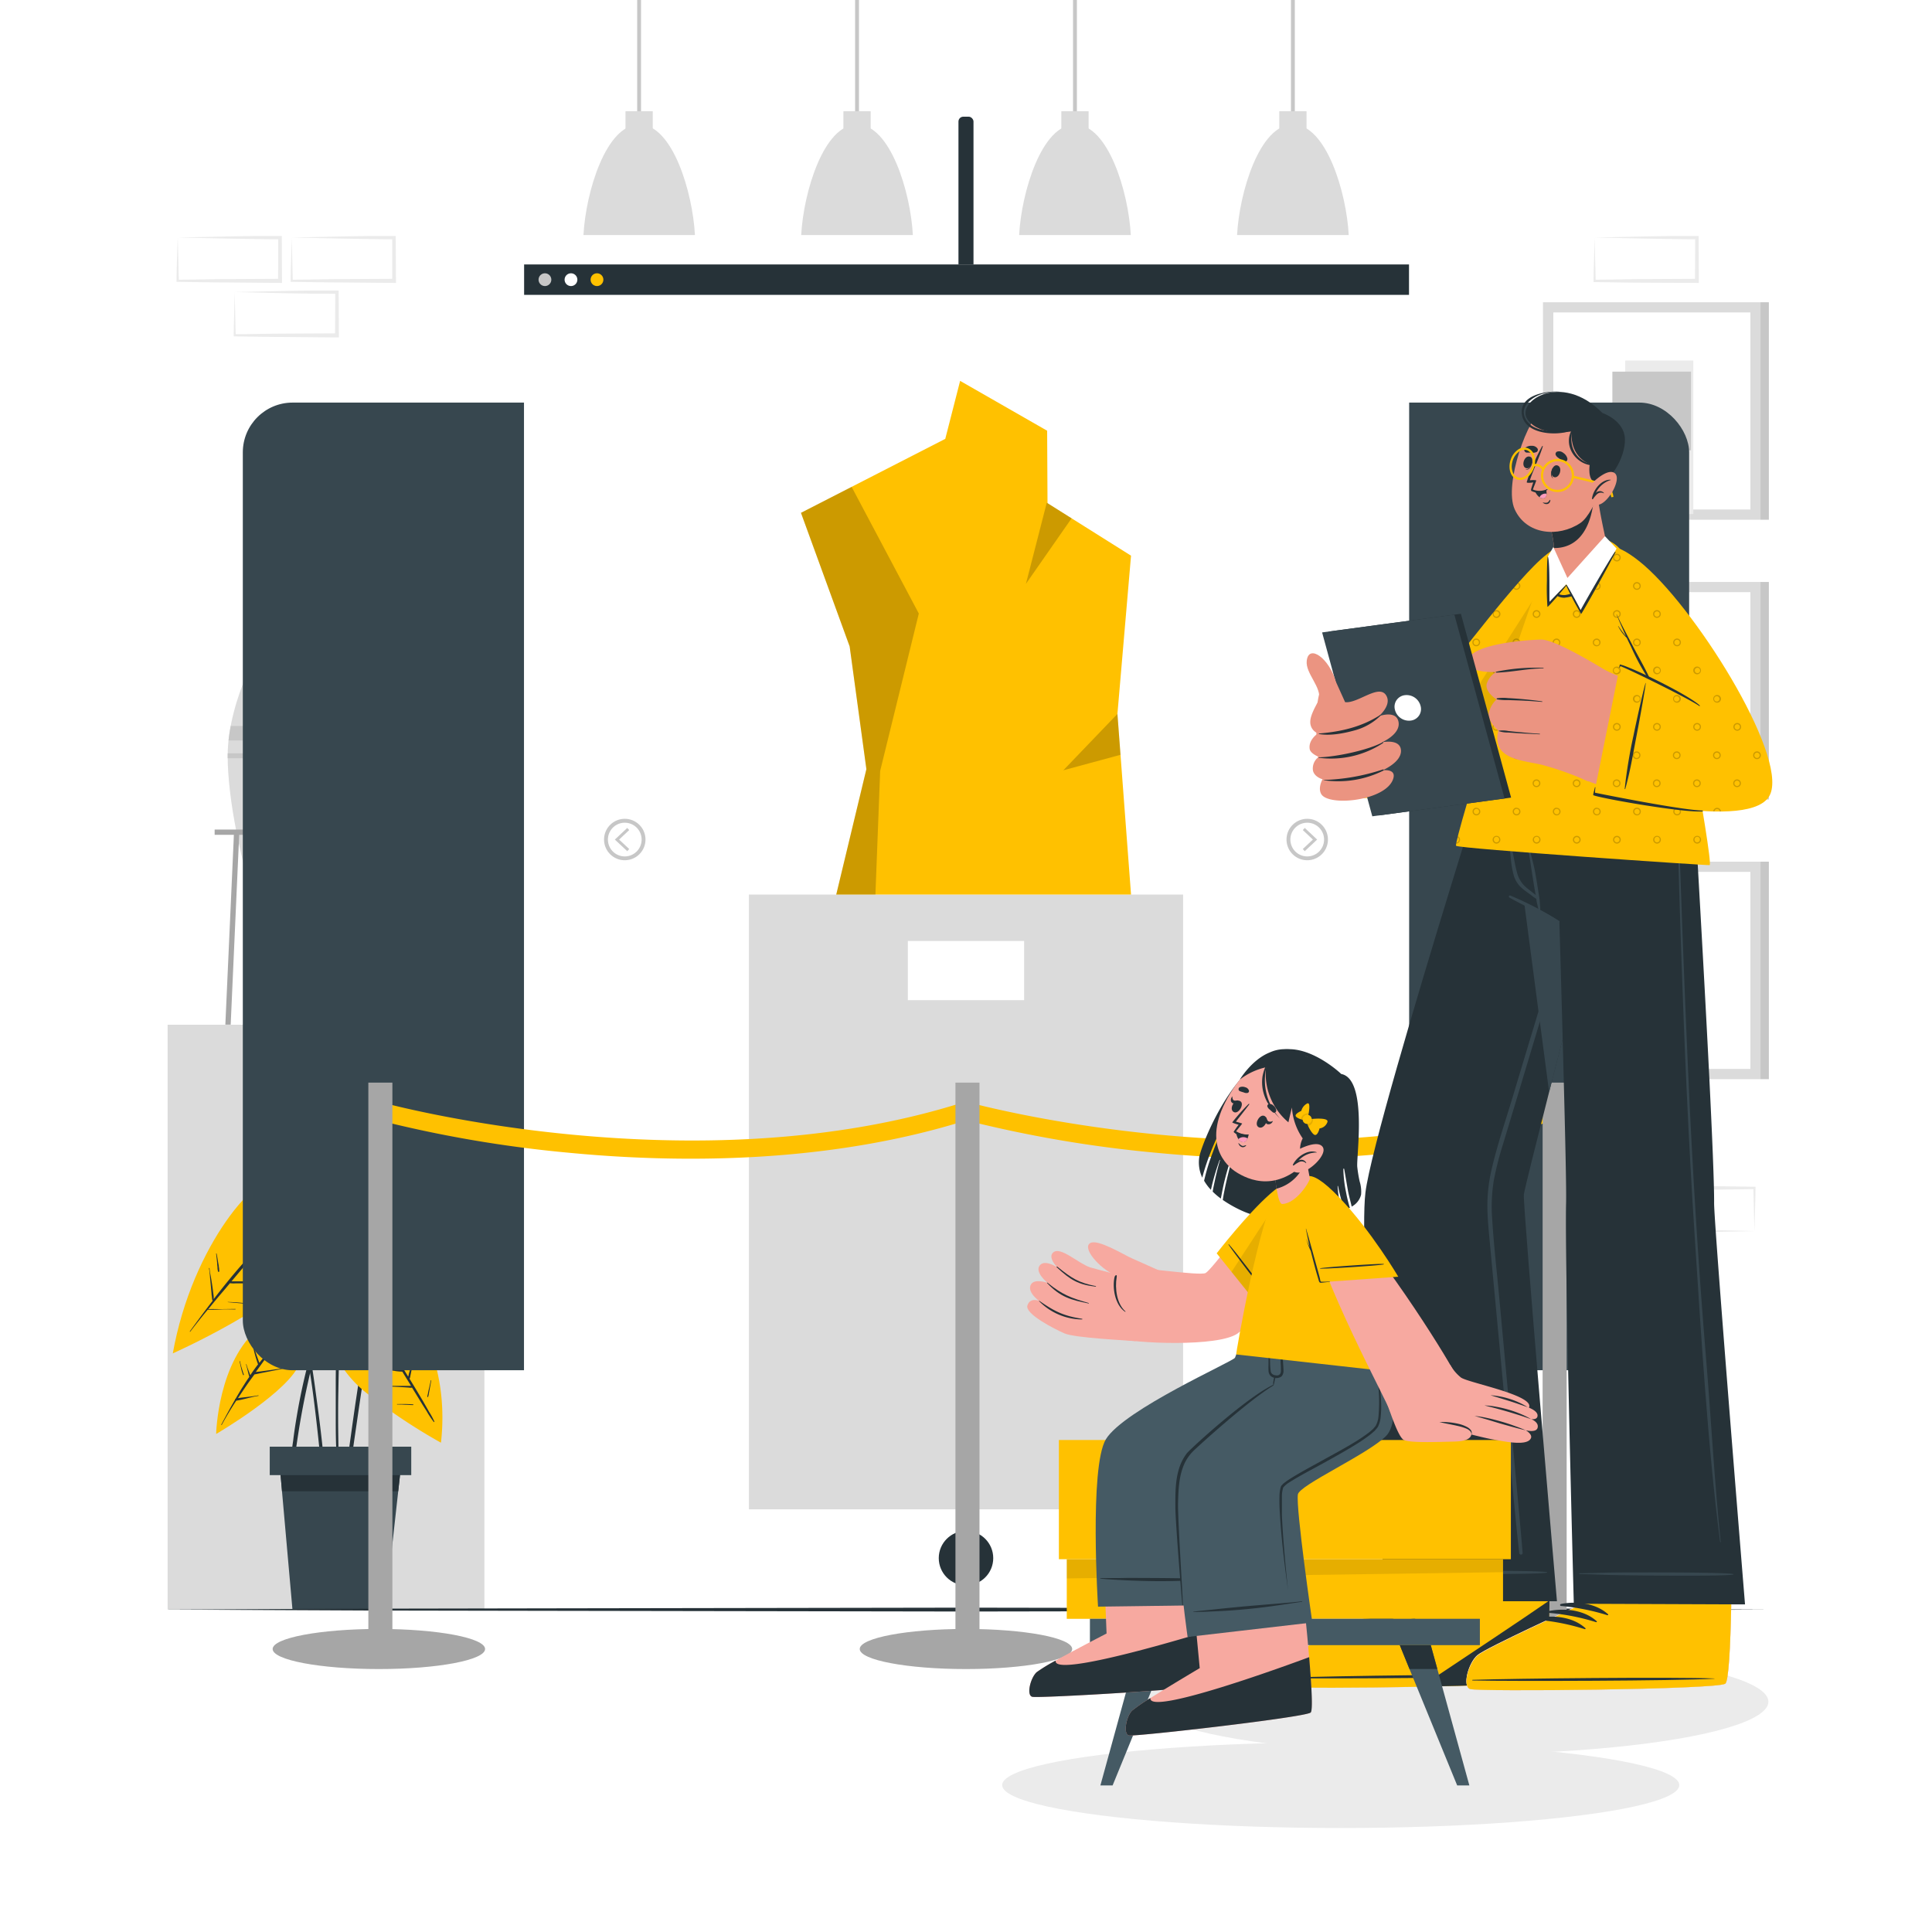 <svg class="animated" id="freepik_stories-online-gallery" xmlns="http://www.w3.org/2000/svg" viewBox="0 0 500 500" version="1.1" xmlns:xlink="http://www.w3.org/1999/xlink" xmlns:svgjs="http://svgjs.com/svgjs"><style>svg#freepik_stories-online-gallery:not(.animated) .animable {opacity: 0;}svg#freepik_stories-online-gallery.animated #freepik--background-complete--inject-95 {animation: 1s 1 forwards cubic-bezier(.36,-0.01,.5,1.38) zoomOut;animation-delay: 0s;}svg#freepik_stories-online-gallery.animated #freepik--Shadow--inject-95 {animation: 1s 1 forwards cubic-bezier(.36,-0.01,.5,1.38) slideRight;animation-delay: 0s;}svg#freepik_stories-online-gallery.animated #freepik--Plant--inject-95 {animation: 1s 1 forwards cubic-bezier(.36,-0.01,.5,1.38) lightSpeedLeft;animation-delay: 0s;}svg#freepik_stories-online-gallery.animated #freepik--Floor--inject-95 {animation: 1s 1 forwards cubic-bezier(.36,-0.01,.5,1.38) lightSpeedLeft;animation-delay: 0s;}svg#freepik_stories-online-gallery.animated #freepik--Device--inject-95 {animation: 1s 1 forwards cubic-bezier(.36,-0.01,.5,1.38) fadeIn;animation-delay: 0s;}svg#freepik_stories-online-gallery.animated #freepik--Stanchion--inject-95 {animation: 1s 1 forwards cubic-bezier(.36,-0.01,.5,1.38) slideLeft;animation-delay: 0s;}svg#freepik_stories-online-gallery.animated #freepik--character-2--inject-95 {animation: 1s 1 forwards cubic-bezier(.36,-0.01,.5,1.38) zoomIn;animation-delay: 0s;}svg#freepik_stories-online-gallery.animated #freepik--character-1--inject-95 {animation: 1s 1 forwards cubic-bezier(.36,-0.01,.5,1.38) slideDown;animation-delay: 0s;}            @keyframes zoomOut {                0% {                    opacity: 0;                    transform: scale(1.5);                }                100% {                    opacity: 1;                    transform: scale(1);                }            }                    @keyframes slideRight {                0% {                    opacity: 0;                    transform: translateX(30px);                }                100% {                    opacity: 1;                    transform: translateX(0);                }            }                    @keyframes lightSpeedLeft {              from {                transform: translate3d(-50%, 0, 0) skewX(20deg);                opacity: 0;              }              60% {                transform: skewX(-10deg);                opacity: 1;              }              80% {                transform: skewX(2deg);              }              to {                opacity: 1;                transform: translate3d(0, 0, 0);              }            }                    @keyframes fadeIn {                0% {                    opacity: 0;                }                100% {                    opacity: 1;                }            }                    @keyframes slideLeft {                0% {                    opacity: 0;                    transform: translateX(-30px);                }                100% {                    opacity: 1;                    transform: translateX(0);                }            }                    @keyframes zoomIn {                0% {                    opacity: 0;                    transform: scale(0.5);                }                100% {                    opacity: 1;                    transform: scale(1);                }            }                    @keyframes slideDown {                0% {                    opacity: 0;                    transform: translateY(-30px);                }                100% {                    opacity: 1;                    transform: translateY(0);                }            }        </style><g id="freepik--background-complete--inject-95" class="animable" style="transform-origin: 250.58px 208.28px;"><path d="M60.73,75.58l13.12-.28,6.66-.11c2.23,0,4.46,0,6.7,0h.44v.45l.06,11.19v.5h-.5L74,87.21c-4.42,0-8.83-.11-13.24-.16h-.28v-.27c0-1.9.09-3.78.13-5.65Zm0,0,.14,5.66c0,1.86.11,3.7.13,5.53l-.27-.27c4.41,0,8.82-.16,13.24-.16l13.24-.07-.5.5.05-11.19.45.45C85,76,82.85,76,80.66,76l-6.58-.11Z" style="fill: rgb(235, 235, 235); transform-origin: 74.095px 81.26px;" id="elc2xk0qdq89h" class="animable"></path><path d="M75.5,61.47l13.12-.28,6.66-.11c2.23,0,4.47,0,6.7,0h.44v.45l.06,11.19v.5H102L88.74,73.1c-4.42,0-8.83-.11-13.24-.16h-.28v-.27c0-1.9.09-3.78.13-5.65Zm0,0,.14,5.66c0,1.86.11,3.7.13,5.53l-.27-.27c4.41,0,8.82-.16,13.24-.16L102,72.16l-.5.5,0-11.19.45.45c-2.18,0-4.36,0-6.55-.06l-6.58-.11Z" style="fill: rgb(235, 235, 235); transform-origin: 88.85px 67.15px;" id="elxsihwa2482g" class="animable"></path><path d="M101.18,205.24,114.3,205l6.66-.11c2.23,0,4.47,0,6.7-.06h.44v.45l.06,11.19v.5h-.5l-13.24-.07c-4.42,0-8.83-.11-13.24-.16h-.28v-.27c0-1.9.09-3.79.13-5.66Zm0,0,.14,5.65c0,1.86.11,3.71.13,5.54l-.27-.28c4.41-.05,8.82-.15,13.24-.16l13.24-.06-.5.5,0-11.19.45.44c-2.19,0-4.36,0-6.55-.05l-6.58-.11Z" style="fill: rgb(235, 235, 235); transform-origin: 114.53px 210.9px;" id="ela6ed5thqci" class="animable"></path><path d="M116,191.13l13.12-.28,6.66-.11c2.23-.05,4.47,0,6.7-.06h.44v.45l.06,11.19v.5h-.5l-13.24-.07c-4.42,0-8.83-.11-13.24-.16h-.28v-.27c0-1.9.09-3.79.14-5.66Zm0,0,.14,5.65c0,1.86.11,3.71.13,5.54L116,202c4.41,0,8.82-.15,13.24-.16l13.24-.06-.5.5,0-11.19.45.44c-2.18,0-4.36,0-6.55,0l-6.58-.11Z" style="fill: rgb(235, 235, 235); transform-origin: 129.35px 196.75px;" id="elr07p085pmim" class="animable"></path><path d="M46,61.47l13.13-.28,6.66-.11c2.22,0,4.46,0,6.69,0h.45v.45l.05,11.19v.5h-.51L59.19,73.1c-4.41,0-8.82-.11-13.24-.16h-.27v-.27c0-1.9.09-3.78.13-5.65Zm0,0,.15,5.66c0,1.86.11,3.7.13,5.53L46,72.39c4.42,0,8.83-.16,13.24-.16l13.24-.07-.5.5L72,61.47l.44.45c-2.18,0-4.35,0-6.54-.06l-6.58-.11Z" style="fill: rgb(235, 235, 235); transform-origin: 59.33px 67.15px;" id="elhdeh5pj3sw" class="animable"></path><path d="M439.27,304.5l-13.12.27-6.66.12c-2.23,0-4.46,0-6.7.05h-.44v-.44l-.06-11.19v-.51h.5l13.24.06c4.42,0,8.83.11,13.24.16h.28v.27c0,1.89-.09,3.78-.13,5.65Zm0,0-.14-5.66c0-1.86-.11-3.7-.13-5.53l.27.27c-4.41.05-8.82.16-13.24.16l-13.24.07.5-.5-.05,11.19-.45-.45c2.19,0,4.36,0,6.55.05l6.58.12Z" style="fill: rgb(235, 235, 235); transform-origin: 425.92px 298.87px;" id="el1dnvj7byhu7" class="animable"></path><path d="M454.05,318.61l-13.13.27-6.66.12c-2.23,0-4.46,0-6.69.05h-.45v-.44l-.05-11.19v-.51h.51l13.24.06c4.41,0,8.82.11,13.24.16h.27v.27c0,1.89-.09,3.78-.13,5.65Zm0,0L453.9,313c0-1.86-.11-3.7-.13-5.53l.28.27c-4.42.05-8.83.16-13.24.16l-13.24.06.5-.49L428,318.61l-.44-.45c2.18,0,4.35,0,6.54,0l6.58.12Z" style="fill: rgb(235, 235, 235); transform-origin: 440.7px 312.98px;" id="eli0a274cekfd" class="animable"></path><path d="M87.43,318.61l-13.12.27-6.66.12c-2.23,0-4.47,0-6.7.05h-.44v-.44l-.06-11.19v-.51H61l13.24.06c4.42,0,8.83.11,13.24.16h.28v.27c0,1.89-.09,3.78-.14,5.65Zm0,0L87.29,313c0-1.86-.11-3.7-.13-5.53l.27.27c-4.41.05-8.82.16-13.24.16L61,307.91l.5-.49-.05,11.19-.45-.45c2.18,0,4.36,0,6.55,0l6.58.12Z" style="fill: rgb(235, 235, 235); transform-origin: 74.105px 312.98px;" id="elbakph0cryk" class="animable"></path><path d="M412.68,61.47l13.13-.28,6.66-.11c2.22,0,4.46,0,6.69,0h.45v.45l.05,11.19v.5h-.5l-13.24-.06c-4.41,0-8.83-.11-13.24-.16h-.27v-.27c0-1.9.08-3.78.13-5.65Zm0,0,.14,5.66c.05,1.86.12,3.7.13,5.53l-.27-.27c4.41,0,8.83-.16,13.24-.16l13.24-.07-.5.5.06-11.19.44.45c-2.18,0-4.36,0-6.54-.06L426,61.75Z" style="fill: rgb(235, 235, 235); transform-origin: 426.035px 67.15px;" id="el6dxial7fzbc" class="animable"></path><rect x="401.97" y="80.87" width="50.98" height="50.98" style="fill: rgb(255, 255, 255); transform-origin: 427.46px 106.36px;" id="elylbd0q163k9" class="animable"></rect><path d="M399.32,78.22v56.29h56.29V78.22ZM453,131.86H402v-51h51Z" style="fill: rgb(219, 219, 219); transform-origin: 427.465px 106.365px;" id="elvmftj79zng9" class="animable"></path><g id="elf6k80v2shkr"><rect x="420.61" y="93.3" width="17.62" height="39.74" style="fill: rgb(235, 235, 235); transform-origin: 429.42px 113.17px; transform: rotate(90deg);" class="animable"></rect></g><g id="elu37tudp2wba"><rect x="417.28" y="96.18" width="20.36" height="20.36" style="fill: rgb(199, 199, 199); transform-origin: 427.46px 106.36px; transform: rotate(90deg);" class="animable"></rect></g><rect x="455.61" y="78.22" width="2.17" height="56.29" style="fill: rgb(199, 199, 199); transform-origin: 456.695px 106.365px;" id="eliqhzkxq2kip" class="animable"></rect><rect x="401.97" y="153.26" width="50.98" height="50.98" style="fill: rgb(255, 255, 255); transform-origin: 427.46px 178.75px;" id="elv42dxyzdms" class="animable"></rect><rect x="410.73" y="161.42" width="13.31" height="38.45" style="fill: rgb(199, 199, 199); transform-origin: 417.385px 180.645px;" id="elmilev2t422" class="animable"></rect><path d="M399.32,150.61V206.9h56.29V150.61ZM453,204.25H402v-51h51Z" style="fill: rgb(219, 219, 219); transform-origin: 427.465px 178.755px;" id="ellpszyulit6" class="animable"></path><rect x="417.28" y="168.58" width="20.36" height="20.36" style="fill: rgb(235, 235, 235); transform-origin: 427.46px 178.76px;" id="el23saf3fv6b1" class="animable"></rect><rect x="455.61" y="150.61" width="2.17" height="56.29" style="fill: rgb(199, 199, 199); transform-origin: 456.695px 178.755px;" id="elo7n0y0bvvaa" class="animable"></rect><rect x="401.97" y="225.65" width="50.98" height="50.98" style="fill: rgb(255, 255, 255); transform-origin: 427.46px 251.14px;" id="eli3b9o3uz3t" class="animable"></rect><rect x="407.63" y="232.6" width="27.97" height="16.73" style="fill: rgb(235, 235, 235); transform-origin: 421.615px 240.965px;" id="elr1xu0qosgzf" class="animable"></rect><path d="M399.32,223v56.29h56.29V223ZM453,276.64H402v-51h51Z" style="fill: rgb(219, 219, 219); transform-origin: 427.465px 251.145px;" id="elfl72ybdcjqj" class="animable"></path><rect x="417.28" y="240.97" width="20.36" height="20.36" style="fill: rgb(199, 199, 199); transform-origin: 427.46px 251.15px;" id="el4knvejfq2vm" class="animable"></rect><rect x="455.61" y="223" width="2.17" height="56.29" style="fill: rgb(199, 199, 199); transform-origin: 456.695px 251.145px;" id="el5eheka6j6ck" class="animable"></rect><rect x="43.38" y="265.2" width="81.98" height="151.36" style="fill: rgb(219, 219, 219); transform-origin: 84.37px 340.88px;" id="elgbbzesjqjqr" class="animable"></rect><path d="M109.84,195.67c0,21.66-13.41,67.54-25.46,67.54s-25.46-45.88-25.46-67.54c0-15.28,10.17-31.62,10.17-31.62-1.28,0-3.25-1.27-1.36-1.27H101c1.91,0-.07,1.27-1.36,1.27C99.66,164.05,109.84,180.39,109.84,195.67Z" style="fill: rgb(219, 219, 219); transform-origin: 84.38px 212.995px;" id="elcybpnhdfyde" class="animable"></path><path d="M105.55,176.09H63.21a83.3,83.3,0,0,1,5.88-12H99.66A81.46,81.46,0,0,1,105.55,176.09Z" style="fill: rgb(199, 199, 199); transform-origin: 84.38px 170.09px;" id="el5m4ageqbbrr" class="animable"></path><path d="M109.63,191.64H59.14c.13-1.26.32-2.52.57-3.76h49.34C109.3,189.12,109.49,190.38,109.63,191.64Z" style="fill: rgb(199, 199, 199); transform-origin: 84.385px 189.76px;" id="eluulxj8nnui" class="animable"></path><path d="M109.84,195.67c0,.19,0,.38,0,.57H58.93c0-.19,0-.38,0-.57s0-.48,0-.71h50.9C109.84,195.19,109.84,195.43,109.84,195.67Z" style="fill: rgb(199, 199, 199); transform-origin: 84.385px 195.6px;" id="el9lx4saou16k" class="animable"></path><rect x="55.55" y="214.69" width="57.64" height="1.36" style="fill: rgb(166, 166, 166); transform-origin: 84.37px 215.37px;" id="el4tcj4vmuu4" class="animable"></rect><polygon points="61.9 215.99 61.82 217.87 59.7 265.18 58.32 265.18 60.45 217.87 60.55 215.37 61.9 215.99" style="fill: rgb(166, 166, 166); transform-origin: 60.11px 240.275px;" id="elukvjbx1rxg" class="animable"></polygon><polygon points="110.43 265.18 109.06 265.18 106.93 217.87 106.85 215.99 108.2 215.37 108.31 217.87 110.43 265.18" style="fill: rgb(166, 166, 166); transform-origin: 108.64px 240.275px;" id="elh09fnw9mymh" class="animable"></polygon><polygon points="83.7 265.2 83.7 217.87 83.7 215.68 85.06 215.68 85.06 217.87 85.06 265.2 83.7 265.2" style="fill: rgb(166, 166, 166); transform-origin: 84.38px 240.44px;" id="els4crgts9gnm" class="animable"></polygon><rect x="164.9" width="1" height="32.77" style="fill: rgb(199, 199, 199); transform-origin: 165.4px 16.385px;" id="elhlovu3myr55" class="animable"></rect><rect x="161.87" y="28.78" width="7.06" height="7.64" style="fill: rgb(219, 219, 219); transform-origin: 165.4px 32.6px;" id="el50en0wy5i93" class="animable"></rect><path d="M179.85,60.82H151c.58-11,5.82-28.61,14.45-28.61S179.27,49.82,179.85,60.82Z" style="fill: rgb(219, 219, 219); transform-origin: 165.425px 46.515px;" id="elezi0ue0d01h" class="animable"></path><rect x="221.3" width="1" height="32.77" style="fill: rgb(199, 199, 199); transform-origin: 221.8px 16.385px;" id="elh9k2zm7zyc" class="animable"></rect><rect x="218.27" y="28.78" width="7.06" height="7.64" style="fill: rgb(219, 219, 219); transform-origin: 221.8px 32.6px;" id="ela6x9m1gmxqu" class="animable"></rect><path d="M236.25,60.82h-28.9c.58-11,5.83-28.61,14.45-28.61S235.67,49.82,236.25,60.82Z" style="fill: rgb(219, 219, 219); transform-origin: 221.8px 46.515px;" id="eld3udsm5o3pu" class="animable"></path><rect x="277.7" width="1" height="32.77" style="fill: rgb(199, 199, 199); transform-origin: 278.2px 16.385px;" id="elze7pqpk3qm" class="animable"></rect><rect x="274.67" y="28.78" width="7.06" height="7.64" style="fill: rgb(219, 219, 219); transform-origin: 278.2px 32.6px;" id="el5b03p32xcyc" class="animable"></rect><path d="M292.65,60.82h-28.9c.59-11,5.83-28.61,14.45-28.61S292.07,49.82,292.65,60.82Z" style="fill: rgb(219, 219, 219); transform-origin: 278.2px 46.515px;" id="el25f74t8oif6" class="animable"></path><rect x="334.1" width="1" height="32.77" style="fill: rgb(199, 199, 199); transform-origin: 334.6px 16.385px;" id="eliskx44rsuf" class="animable"></rect><rect x="331.07" y="28.78" width="7.06" height="7.64" style="fill: rgb(219, 219, 219); transform-origin: 334.6px 32.6px;" id="eldqnx20t7dmw" class="animable"></rect><path d="M349.05,60.82h-28.9c.59-11,5.83-28.61,14.45-28.61S348.47,49.82,349.05,60.82Z" style="fill: rgb(219, 219, 219); transform-origin: 334.6px 46.515px;" id="elvrq8fncpp2" class="animable"></path></g><g id="freepik--Shadow--inject-95" class="animable" style="transform-origin: 358.51px 449.93px;"><ellipse cx="346.98" cy="461.98" rx="87.62" ry="11.11" style="fill: rgb(235, 235, 235); transform-origin: 346.98px 461.98px;" id="elpdl79ci24d" class="animable"></ellipse><ellipse cx="377.08" cy="440.4" rx="80.58" ry="13.63" style="fill: rgb(235, 235, 235); transform-origin: 377.08px 440.4px;" id="elk8iu2nkhgs" class="animable"></ellipse></g><g id="freepik--Plant--inject-95" class="animable" style="transform-origin: 88.125px 358.215px;"><path d="M115.82,326.74c-3.09-3-7.08-6.69-11.81-5.38-4.44,1.23-6.15,6.08-6.94,10.12-1,5.21-1.83,10.47-2.65,15.72S92.8,357.8,92,363.11q-.65,4.49-1.27,9c-.21,1.5-.42,3-.62,4.49s-.45,2.94-.53,4.42a.41.41,0,0,0,.81.09c.58-2.49.81-5.09,1.18-7.63l1.11-7.65c.74-5.07,1.51-10.14,2.27-15.2s1.56-10.13,2.37-15.19c.68-4.29,1-9.62,4.81-12.45a7.36,7.36,0,0,1,7.11-.67,21.47,21.47,0,0,1,6.46,4.52A.06.06,0,1,0,115.82,326.74Z" style="fill: rgb(38, 50, 56); transform-origin: 102.709px 351.259px;" id="elqylwo3ffx6p" class="animable"></path><path d="M111.59,323.64s-6.32-2.27-9.43,2.34.61,16.34,29.37,22.95a81.12,81.12,0,0,0-6.92-26C118.44,309.49,107.46,314.58,111.59,323.64Z" style="fill: rgb(255, 193, 0); transform-origin: 116.39px 331.821px;" id="elriseushrq7" class="animable"></path><path d="M129.88,347a23.39,23.39,0,0,0-1.45-2.34c-.48-.74-1-1.48-1.46-2.21l-1.12-1.65c0-.13,0-.27.05-.41s.07-.5.1-.75c.07-.54.15-1.07.23-1.61s.17-1.07.27-1.61a8.78,8.78,0,0,1,.37-1.69c0-.08-.11-.13-.12,0a6.05,6.05,0,0,1-.26.95c-.07.25-.13.49-.19.73-.14.55-.27,1.09-.4,1.64s-.21,1-.29,1.53c0,.25-.08.49-.11.74-.52-.73-1-1.46-1.58-2.17-1.53-2-3.14-3.95-4.81-5.83,0,0,0,0,0-.06a51.92,51.92,0,0,1,.75-9c0-.08-.1-.13-.12,0a30.88,30.88,0,0,0-1.08,8.6c-.6-.67-1.2-1.33-1.82-2-1.4-1.51-2.82-3-4.28-4.44-.06-.06-.15,0-.1.08,2.43,2.61,4.73,5.33,7,8.1a48.58,48.58,0,0,0-5.26.19c-2,.15-3.89.4-5.82.66a.07.07,0,0,0,0,.13,54,54,0,0,1,5.82-.52c1.88-.08,3.74,0,5.62,0,1.21,1.5,2.41,3,3.59,4.54h-.27c-.44,0-.88,0-1.32,0-.88,0-1.75.08-2.62.15a38,38,0,0,0-5.31.8c-.09,0-.06.13,0,.12,1.77-.2,3.54-.36,5.32-.43l2.54,0h1.32a1.74,1.74,0,0,0,.73-.07c.77,1,1.55,2,2.31,3,.62.8,1.22,1.61,1.81,2.43s1.15,1.75,1.82,2.53A.07.07,0,0,0,129.88,347Z" style="fill: rgb(38, 50, 56); transform-origin: 119.121px 335.17px;" id="el5z57r15tyji" class="animable"></path><path d="M114.34,330.18a18.53,18.53,0,0,0-3.07-.15c-1,0-2.06,0-3.08.06a.07.07,0,1,0,0,.13c1-.07,2.08-.09,3.12-.07s2,.11,3,.08C114.37,330.23,114.38,330.18,114.34,330.18Z" style="fill: rgb(38, 50, 56); transform-origin: 111.229px 330.128px;" id="elr0rtk8v79eb" class="animable"></path><path d="M123.37,332.5c.12-1,.24-2,.45-2.94,0-.09-.11-.12-.12,0-.15,1-.34,1.93-.48,2.9-.07.48-.14,1-.2,1.45a7.15,7.15,0,0,0-.12,1.38.09.09,0,0,0,.17,0,7.87,7.87,0,0,0,.15-1.37C123.26,333.43,123.32,333,123.37,332.5Z" style="fill: rgb(38, 50, 56); transform-origin: 123.36px 332.416px;" id="elz5j22pxsuwg" class="animable"></path><path d="M121.48,321.61c-.25,1-.5,1.93-.68,2.9-.09.49-.16,1-.23,1.49a6.4,6.4,0,0,0-.1,1.45,0,0,0,0,0,.08,0,9,9,0,0,0,.23-1.38c.06-.48.13-1,.21-1.43.18-1,.36-2,.61-3C121.62,321.58,121.5,321.53,121.48,321.61Z" style="fill: rgb(38, 50, 56); transform-origin: 121.033px 324.509px;" id="elazsj193araa" class="animable"></path><path d="M84,380c-.16-1.81-.33-3.62-.52-5.43q-.57-5.37-1.3-10.73c-.48-3.56-.94-7.13-1.51-10.67a26.8,26.8,0,0,0-1.09-4.85,4.63,4.63,0,0,0-2.69-3c-3.38-1.17-5.67,2.34-7,4.83a.06.06,0,0,0,.11.06c.82-1.18,3.08-4.48,5.65-4.33,1.72.11,3.11,1.33,3.94,5.64,2.06,10.73,3.92,32.51,4.14,33.94.12.75.65.72.66-.09C84.39,383.51,84.18,381.73,84,380Z" style="fill: rgb(38, 50, 56); transform-origin: 77.136px 365.544px;" id="elkk2tf87z84" class="animable"></path><path d="M70.79,348.73s3-10.44-3.58-5.22c-10.89,8.69-11.27,27.6-11.27,27.6s19.35-11.24,21.75-18.65C81.28,341.42,70.79,348.73,70.79,348.73Z" style="fill: rgb(255, 193, 0); transform-origin: 67.189px 356.579px;" id="elot89cd80ftj" class="animable"></path><path d="M74.45,353.86c-1.52.31-3.06.51-4.59.73l-2.18.3c-.49.07-1,.12-1.48.18,1.44-2,2.9-4,4.28-6,0-.08-.07-.16-.13-.1a44.43,44.43,0,0,0-3.23,3.74c-.29-.81-.58-1.62-.86-2.43s-.68-1.86-.92-2.83c0-.08-.15,0-.13,0,.27,1,.45,1.93.71,2.89s.53,1.85.86,2.75c-.71.92-1.39,1.86-2,2.81-.33-.94-.75-1.85-1-2.81,0-.08-.15,0-.12,0,.34,1.06.53,2.17.86,3.23-.45.65-.89,1.3-1.32,2-.78,1.2-1.51,2.43-2.23,3.67a.28.28,0,0,0-.17.29c-1.23,2.12-2.39,4.26-3.54,6.43,0,.07.08.14.12.06,1.15-2.14,2.42-4.22,3.75-6.26h0a3.71,3.71,0,0,1,.63-.12l.67-.14c.5-.11,1-.24,1.49-.36,1-.25,1.95-.48,2.95-.65.08,0,0-.14,0-.13-1.17.23-2.35.36-3.53.5-.56.06-1.12.13-1.67.22h-.08c.7-1.05,1.4-2.1,2.11-3.14s1.43-2,2.16-3c.67-.1,1.33-.27,2-.4l2.24-.44c1.5-.29,3-.63,4.5-.88C74.57,354,74.53,353.84,74.45,353.86Z" style="fill: rgb(38, 50, 56); transform-origin: 65.93px 358.11px;" id="eld8hf6qp7us5" class="animable"></path><path d="M62.82,354.89c-.09-.28-.17-.56-.26-.83a17.41,17.41,0,0,1-.44-1.76c0-.08-.14,0-.13,0,.13.59.27,1.18.4,1.77a11.45,11.45,0,0,0,.51,1.73.11.11,0,0,0,.22-.06C63,355.48,62.92,355.18,62.82,354.89Z" style="fill: rgb(38, 50, 56); transform-origin: 62.557px 354.074px;" id="el9phv031guj7" class="animable"></path><path d="M76.43,351.44c-.88.13-1.77.19-2.66.27s-1.77.2-2.66.34c0,0,0,.08,0,.07.89-.06,1.78-.13,2.66-.24s1.77-.25,2.66-.31C76.52,351.56,76.51,351.43,76.43,351.44Z" style="fill: rgb(38, 50, 56); transform-origin: 73.802px 351.78px;" id="elkj99i0o1ktp" class="animable"></path><path d="M98.26,366.73c-.34-7.69-.83-15.37-1.6-23-.39-3.81-.82-7.63-1.35-11.42a81.69,81.69,0,0,0-2.21-11.06,21.1,21.1,0,0,0-3.68-7.79A8.34,8.34,0,0,0,82,310.18c-3.37.42-6.08,2.54-8.42,4.84-2.63,2.59-5,5.41-7.48,8.17l-1.83,2.11c-.06.07,0,.16.09.09,2.38-2.73,4.86-5.39,7.45-7.93,2.39-2.35,4.85-4.92,8.17-5.89a8.44,8.44,0,0,1,4.75-.11A7.54,7.54,0,0,1,88,313.51a17.11,17.11,0,0,1,3.66,7.12c2.07,7.06,2.81,14.48,3.57,21.78s1.31,14.85,1.68,22.3.67,15,1.39,22.45c.09.92.21,1.83.33,2.75.08.62,1,.62,1,0C99,382.18,98.61,374.46,98.26,366.73Z" style="fill: rgb(38, 50, 56); transform-origin: 81.938px 350.26px;" id="elh10u0c4zwgn" class="animable"></path><path d="M73.14,315.85s4.39-8.12-.79-10.73S49.79,321.9,44.72,350.25c0,0,28.05-12.41,37.57-24.78S81,310.38,73.14,315.85Z" style="fill: rgb(255, 193, 0); transform-origin: 65.368px 327.567px;" id="elfgyofl7wdg9" class="animable"></path><path d="M77.27,322.46c-3.16,0-6.3-.23-9.45-.21l1.77-2a30.31,30.31,0,0,0,2.47-2.86.08.08,0,0,0-.12-.11,22.38,22.38,0,0,0-2.38,2.39c-.79.84-1.58,1.68-2.36,2.53-1.2,1.3-2.38,2.63-3.56,3.95,0-.13,0-.25,0-.38,0-.55,0-1.1,0-1.66,0-1.06,0-2.13,0-3.2,0-2.17,0-4.35.17-6.51a.07.07,0,0,0-.13,0c-.16,2.18-.38,4.34-.49,6.52q-.07,1.61-.09,3.21c0,.55,0,1.1,0,1.65,0,.3,0,.62,0,.93l-.55.62c-2.52,2.88-4.91,5.85-7.24,8.87,0-.16,0-.33,0-.5,0-.33-.07-.66-.11-1-.08-.72-.18-1.44-.29-2.16s-.21-1.35-.32-2-.31-1.52-.37-2.29a.07.07,0,1,0-.13,0,19.91,19.91,0,0,1,.26,2.31c.07.69.13,1.39.2,2.08s.12,1.39.19,2.08c0,.34.07.67.1,1l.06.5a1,1,0,0,0,.14.4l-1.2,1.57c-1.59,2.1-3.15,4.23-4.71,6.36,0,.06,0,.15.09.09,1.48-1.93,3-3.83,4.54-5.7,1.16.05,2.33,0,3.49-.06s2.43,0,3.65,0c.08,0,.08-.13,0-.13l-3.64.05c-1.11,0-2.24-.05-3.35,0q2-2.48,4.1-4.92l1.5-1.79a6.66,6.66,0,0,0,1.41.05h1.66l3.11-.05c2.14,0,4.28-.1,6.42-.11a.07.07,0,0,0,0-.13c-2.14,0-4.29-.12-6.43-.17-1,0-2.08-.06-3.11-.07l-1.66,0c-.32,0-.64,0-1,0l3.53-4.18a.27.27,0,0,0,.07-.08q1.73-2,3.46-4.06l.48-.55c3.27.1,6.53-.11,9.8-.05C77.35,322.6,77.35,322.46,77.27,322.46Z" style="fill: rgb(38, 50, 56); transform-origin: 63.229px 329.508px;" id="el6x1lny3p8ba" class="animable"></path><path d="M75.65,328h-.76c-.07,0-.07.12,0,.12h.77C75.74,328.17,75.74,328,75.65,328Z" style="fill: rgb(38, 50, 56); transform-origin: 75.278px 328.065px;" id="el0t032bddawh" class="animable"></path><path d="M74,328.05l-3-.07-1.52-.05A6,6,0,0,0,68,328s0,.08,0,.1a5.49,5.49,0,0,0,1.41.1l1.51,0h3A.07.07,0,0,0,74,328.05Z" style="fill: rgb(38, 50, 56); transform-origin: 71.022px 328.061px;" id="el9fzo9n6nub" class="animable"></path><path d="M65.14,337.51a43,43,0,0,0-6.2-.56,0,0,0,0,0,0,.05c2.06.2,4.12.31,6.17.64C65.19,337.65,65.22,337.52,65.14,337.51Z" style="fill: rgb(38, 50, 56); transform-origin: 62.063px 337.295px;" id="elmnhh7653hp" class="animable"></path><path d="M56.71,328.49c0-.18,0-.36-.07-.54,0-.41-.11-.81-.18-1.22-.12-.77-.25-1.54-.4-2.3,0-.07-.14-.05-.13,0,.1.79.18,1.59.26,2.38,0,.39.06.78.1,1.17a3.18,3.18,0,0,0,.16,1.11.15.15,0,0,0,.27,0A1.62,1.62,0,0,0,56.71,328.49Z" style="fill: rgb(38, 50, 56); transform-origin: 56.336px 326.78px;" id="el90udcyb7ns" class="animable"></path><path d="M98,305.42c-1-1.87-2.29-4.34-4.79-4.18-2.07.12-3,2.24-3.44,4-1.37,5.4-1.47,11.09-1.73,16.62-.57,11.7-1.07,23.4-1.15,35.11,0,3.24,0,6.49,0,9.73s0,6.64.23,9.94a.24.24,0,1,0,.48,0c0-2.83-.08-5.66-.09-8.49s0-5.53.06-8.29q.14-8.4.44-16.78c.21-5.56.45-11.12.69-16.67.12-2.78.23-5.56.36-8.33s.24-5.39.54-8.06c.18-1.5.4-3,.71-4.48a6.23,6.23,0,0,1,1.3-3,2.82,2.82,0,0,1,3.65-.26,7.75,7.75,0,0,1,2.6,3.23C97.91,305.56,98,305.49,98,305.42Z" style="fill: rgb(38, 50, 56); transform-origin: 92.445px 339.056px;" id="el5grwsdi7ezy" class="animable"></path><path d="M97.31,304.52s-2.06-7.27,2.49-3.63c7.58,6.05,7.85,19.22,7.85,19.22s-13.47-7.82-15.15-13C90,299.43,97.31,304.52,97.31,304.52Z" style="fill: rgb(255, 193, 0); transform-origin: 99.814px 309.99px;" id="elw2ygqi3j3en" class="animable"></path><path d="M104.82,314.71c-.13-.2-.26-.39-.38-.59a3.2,3.2,0,0,0,0-.62c0-.32,0-.63,0-.94,0-.62,0-1.23.07-1.84a.07.07,0,0,0-.13,0c0,.6-.06,1.2-.08,1.81l0,.9c0,.12,0,.26,0,.39-.52-.82-1.07-1.63-1.63-2.43-.16-.24-.33-.46-.5-.69a14.54,14.54,0,0,1,0-2.38c0-.84,0-1.69.05-2.53a.07.07,0,0,0-.13,0c0,.88-.07,1.76-.11,2.64a16.8,16.8,0,0,0,0,1.88c-1.31-1.77-2.68-3.48-4.08-5.17,0-.06-.15,0-.1.08.86,1.09,1.69,2.22,2.51,3.35-1.59-.37-3.2-.58-4.82-.81-.08,0-.11.11,0,.12,1.71.26,3.38.69,5.07,1.06h0c.65.91,1.29,1.83,1.92,2.74l.76,1.13H103l-.52-.07-1.12-.1q-1.17-.09-2.34-.15c-.08,0-.08.13,0,.13.76,0,1.52.08,2.29.16l1.2.15.53.06.15,0,1.3,1.91c.76,1.13,1.44,2.33,2.25,3.42a.07.07,0,0,0,.11-.07A35.83,35.83,0,0,0,104.82,314.71Z" style="fill: rgb(38, 50, 56); transform-origin: 101.135px 311.725px;" id="elbiizn3g7gjr" class="animable"></path><path d="M101.46,306.5c0-.29,0-.57,0-.85a13.33,13.33,0,0,1,.07-1.79.07.07,0,1,0-.13,0c0,.59-.06,1.18-.09,1.77,0,.29,0,.59,0,.88v.41a1.46,1.46,0,0,0,0,.42.06.06,0,0,0,.12,0,1.26,1.26,0,0,0,0-.39C101.46,306.79,101.46,306.64,101.46,306.5Z" style="fill: rgb(38, 50, 56); transform-origin: 101.415px 305.582px;" id="elqxakup59bso" class="animable"></path><path d="M99.8,309.51c-.51-.09-1-.11-1.53-.15s-1.11-.1-1.66-.17a.07.07,0,1,0,0,.13c1.06.06,2.12.25,3.18.29C99.84,309.61,99.85,309.52,99.8,309.51Z" style="fill: rgb(38, 50, 56); transform-origin: 98.173px 309.398px;" id="elnpvj6tnghaq" class="animable"></path><path d="M104,309.55c0,.06,0,.22,0,.28v1.26a.93.93,0,0,0,0,.44,0,0,0,0,0,0,0,.51.51,0,0,0,0-.21,1.93,1.93,0,0,0,0-.24v-1.25c0-.07,0-.22,0-.28S103.94,309.43,104,309.55Z" style="fill: rgb(38, 50, 56); transform-origin: 103.992px 310.505px;" id="ele0xorprqdmu" class="animable"></path><path d="M98.3,344.24c-2.84-2.13-5.38-5.19-9.19-5.34-3.15-.12-5.36,2.25-6.62,4.89A27.63,27.63,0,0,0,81,348.13c-.57,2-1.1,4-1.61,6-1,4-1.83,7.95-2.52,12-.38,2.24-.74,4.49-1,6.74a57.14,57.14,0,0,0-.67,6.9.36.36,0,0,0,.71.08c.38-1.89.54-3.83.82-5.74s.57-3.83.89-5.73c.65-3.82,1.4-7.63,2.26-11.4.81-3.57,1.61-7.19,2.76-10.67.83-2.48,2.15-5.39,4.84-6.29,4.09-1.36,7.81,2.11,10.8,4.35C98.28,344.38,98.37,344.29,98.3,344.24Z" style="fill: rgb(38, 50, 56); transform-origin: 86.763px 359.511px;" id="elu58cxr5ait" class="animable"></path><path d="M95.37,342.2s-2.62-7.46,1.16-8.92c5.67-2.19,20.49,14.5,17.59,40.09A146,146,0,0,1,94.21,360c-8.46-7.1-10.63-16.37-6.9-18.77S95.37,342.2,95.37,342.2Z" style="fill: rgb(255, 193, 0); transform-origin: 100.023px 353.229px;" id="elupsrgqilwtf" class="animable"></path><path d="M112.41,367.88A20,20,0,0,0,111,365.3c-.48-.87-1-1.75-1.48-2.61-1-1.68-2-3.37-3-5-.16-.27-.33-.54-.5-.81,0-.1,0-.2.07-.3s.11-.49.16-.74c.13-.55.23-1.11.33-1.67.21-1.1.4-2.21.69-3.28,0-.08-.11-.11-.13,0-.23,1.09-.57,2.17-.9,3.24-.16.52-.33,1.05-.47,1.58,0,.19-.09.37-.14.55-1.22-2-2.46-4-3.79-5.9a2.71,2.71,0,0,0,.13-.82c0-.38.09-.75.13-1.12.1-.85.2-1.69.32-2.53a48.47,48.47,0,0,1,.9-4.9c0-.08-.11-.1-.13,0-.41,1.61-.85,3.22-1.16,4.86-.15.8-.29,1.6-.4,2.41,0,.4-.09.81-.14,1.21,0,.12,0,.25,0,.37-.41-.58-.82-1.16-1.25-1.72-1.31-1.73-2.67-3.41-4-5.08,0-.06-.16,0-.1.07a91.46,91.46,0,0,1,6.44,9.41l1.11,1.81-.37-.05c-.47-.06-1-.09-1.44-.13-1-.09-1.93-.18-2.89-.25-1.93-.16-3.87-.27-5.79-.48-.08,0-.11.12,0,.13,2,.22,3.89.53,5.83.81l2.87.39a11.34,11.34,0,0,0,2.21.22c.76,1.23,1.52,2.46,2.27,3.7a2.86,2.86,0,0,0-.51,0h-2.76l-3.72,0c-.09,0-.07.13,0,.13,1.26,0,2.51.08,3.77.14l1.79.11.89.06a1.75,1.75,0,0,0,.79,0l1.93,3.14c.6,1,1.2,1.94,1.81,2.89a23.12,23.12,0,0,0,1.94,2.92C112.33,368,112.44,368,112.41,367.88Z" style="fill: rgb(38, 50, 56); transform-origin: 102.772px 354.491px;" id="ele2ci0uirsv9" class="animable"></path><path d="M107,347.21a18.75,18.75,0,0,1-.51,2.43q-.31,1.25-.72,2.46a.08.08,0,1,0,.15,0c.25-.81.48-1.62.68-2.44s.33-1.66.53-2.48C107.1,347.15,107,347.12,107,347.21Z" style="fill: rgb(38, 50, 56); transform-origin: 106.447px 349.679px;" id="elor4esgbnya" class="animable"></path><path d="M98.53,352.2a.91.91,0,0,0-.62-.23l-1.08-.15c-.67-.09-1.34-.16-2-.24-1.39-.17-2.79-.3-4.18-.48-.09,0-.11.12,0,.13,1.32.16,2.63.36,4,.53.64.09,1.28.18,1.93.25l.93.11a3.42,3.42,0,0,1,1.06.18C98.53,352.33,98.58,352.25,98.53,352.2Z" style="fill: rgb(38, 50, 56); transform-origin: 94.572px 351.703px;" id="el5z17pwrpo6v" class="animable"></path><path d="M106.93,363.45c-.66-.05-1.32-.07-2-.09l-1,0-.48,0a3.28,3.28,0,0,1-.63,0c-.09,0-.1.15,0,.13a2.84,2.84,0,0,1,.58,0l.52,0,1,.06c.66,0,1.32.08,2,.08C107,363.6,107,363.46,106.93,363.45Z" style="fill: rgb(38, 50, 56); transform-origin: 104.865px 363.495px;" id="elkqcmywmnalk" class="animable"></path><path d="M111,360.59l.21-1.12c.14-.74.27-1.48.41-2.22a.07.07,0,0,0-.13,0l-.48,2.16c-.09.36-.17.71-.24,1.07,0,.17-.07.34-.1.5a1.21,1.21,0,0,0-.06.53c0,.06.1.11.14.05A2.78,2.78,0,0,0,111,360.59Z" style="fill: rgb(38, 50, 56); transform-origin: 111.111px 359.397px;" id="elhe89xhdqop" class="animable"></path><polygon points="72.19 376.87 72.98 385.94 75.69 416.56 99.67 416.56 103.06 385.94 104.06 376.87 72.19 376.87" style="fill: rgb(55, 71, 79); transform-origin: 88.125px 396.715px;" id="eltj059n64um8" class="animable"></polygon><polygon points="72.19 376.87 72.98 385.94 103.06 385.94 104.06 376.87 72.19 376.87" style="fill: rgb(38, 50, 56); transform-origin: 88.125px 381.405px;" id="elk9o9fi98wy" class="animable"></polygon><g id="el1wvej5qmr8p"><rect x="69.81" y="374.4" width="36.62" height="7.36" style="fill: rgb(55, 71, 79); transform-origin: 88.12px 378.08px; transform: rotate(180deg);" class="animable"></rect></g></g><g id="freepik--Floor--inject-95" class="animable" style="transform-origin: 250px 416.56px;"><polygon points="42.22 416.56 94.16 416.32 146.11 416.23 250 416.06 353.89 416.23 405.84 416.31 457.78 416.56 405.84 416.8 353.89 416.89 250 417.06 146.11 416.89 94.16 416.8 42.22 416.56" style="fill: rgb(38, 50, 56); transform-origin: 250px 416.56px;" id="el5kz2bbxd02o" class="animable"></polygon></g><g id="freepik--Device--inject-95" class="animable" style="transform-origin: 249.995px 229.405px;"><g id="eln9kf7hf3we"><rect x="62.84" y="104.19" width="374.31" height="250.43" rx="12.89" style="fill: rgb(55, 71, 79); transform-origin: 249.995px 229.405px; transform: rotate(90deg);" class="animable"></rect></g><rect x="135.64" y="68.44" width="229.01" height="322.14" style="fill: rgb(255, 255, 255); transform-origin: 250.145px 229.51px;" id="eldiyeko8iczo" class="animable"></rect><g id="el0mvred50b0kf"><rect x="248.05" y="30.2" width="3.89" height="54.5" rx="1.25" style="fill: rgb(38, 50, 56); transform-origin: 249.995px 57.45px; transform: rotate(90deg);" class="animable"></rect></g><circle cx="250" cy="403.24" r="7.05" style="fill: rgb(38, 50, 56); transform-origin: 250px 403.24px;" id="elxpxp5jcbmcg" class="animable"></circle><rect x="135.64" y="68.44" width="229.01" height="322.14" style="fill: rgb(255, 255, 255); transform-origin: 250.145px 229.51px;" id="el20fduj1ix88" class="animable"></rect><rect x="135.64" y="68.44" width="229.01" height="7.87" style="fill: rgb(38, 50, 56); transform-origin: 250.145px 72.375px;" id="elclu5qbvl5tt" class="animable"></rect><path d="M142.68,72.38A1.65,1.65,0,1,1,141,70.73,1.65,1.65,0,0,1,142.68,72.38Z" style="fill: rgb(199, 199, 199); transform-origin: 141.03px 72.38px;" id="elvvw2n9s3sbr" class="animable"></path><path d="M149.42,72.38a1.65,1.65,0,1,1-1.65-1.65A1.65,1.65,0,0,1,149.42,72.38Z" style="fill: rgb(255, 255, 255); transform-origin: 147.77px 72.38px;" id="els1vpgv8wdek" class="animable"></path><path d="M156.15,72.38a1.65,1.65,0,1,1-1.65-1.65A1.65,1.65,0,0,1,156.15,72.38Z" style="fill: rgb(255, 193, 0); transform-origin: 154.5px 72.38px;" id="eltfwvhv7ax7" class="animable"></path><g id="elh3xqtj2xhkc"><rect x="193.82" y="231.51" width="112.36" height="159.1" style="fill: rgb(219, 219, 219); transform-origin: 250px 311.06px; transform: rotate(180deg);" class="animable"></rect></g><polygon points="292.71 231.51 216.42 231.51 224.22 199.06 219.89 167.3 207.29 132.72 244.63 113.58 292.71 143.81 289.19 184.76 292.71 231.51" style="fill: rgb(255, 193, 0); transform-origin: 250px 172.545px;" id="eltnvc15aqzd" class="animable"></polygon><polygon points="271 111.47 271.14 139 240.68 129.02 248.48 98.57 271 111.47" style="fill: rgb(255, 193, 0); transform-origin: 255.91px 118.785px;" id="el4fbpmq05lcp" class="animable"></polygon><g id="el5xv0l6ph3r"><path d="M207.29,132.72,220.4,126l17.39,32.78-10,40.72-1.23,32H216.42l7.8-32.45-4.33-31.76Z" style="opacity: 0.2; transform-origin: 222.54px 178.75px;" class="animable"></path></g><g id="elqljw6s5yqn"><polygon points="289.19 184.76 275.19 199.35 289.99 195.34 289.19 184.76" style="opacity: 0.2; transform-origin: 282.59px 192.055px;" class="animable"></polygon></g><g id="elll6wgd6f4l"><polygon points="270.9 130.1 265.51 151.1 277.33 134.14 270.9 130.1" style="opacity: 0.2; transform-origin: 271.42px 140.6px;" class="animable"></polygon></g><g id="eljqvr8y0opto"><rect x="234.95" y="243.53" width="30.09" height="15.31" style="fill: rgb(255, 255, 255); transform-origin: 249.995px 251.185px; transform: rotate(180deg);" class="animable"></rect></g><polygon points="162.33 220.28 159.12 217.28 162.33 214.27 162.84 214.82 160.22 217.28 162.84 219.73 162.33 220.28" style="fill: rgb(199, 199, 199); transform-origin: 160.98px 217.275px;" id="elfe9vhqilapf" class="animable"></polygon><path d="M161.69,222.63a5.36,5.36,0,1,1,5.36-5.35A5.36,5.36,0,0,1,161.69,222.63Zm0-9.71a4.36,4.36,0,1,0,4.36,4.36A4.36,4.36,0,0,0,161.69,212.92Z" style="fill: rgb(199, 199, 199); transform-origin: 161.69px 217.27px;" id="el3bbr7rfhuax" class="animable"></path><polygon points="337.67 220.28 337.16 219.73 339.78 217.28 337.16 214.82 337.67 214.27 340.88 217.28 337.67 220.28" style="fill: rgb(199, 199, 199); transform-origin: 339.02px 217.275px;" id="el7gupnhx4xvr" class="animable"></polygon><path d="M338.31,222.63a5.36,5.36,0,1,1,5.36-5.35A5.36,5.36,0,0,1,338.31,222.63Zm0-9.71a4.36,4.36,0,1,0,4.36,4.36A4.36,4.36,0,0,0,338.31,212.92Z" style="fill: rgb(199, 199, 199); transform-origin: 338.31px 217.27px;" id="el4nm006449rr" class="animable"></path></g><g id="freepik--Stanchion--inject-95" class="animable" style="transform-origin: 250px 356.065px;"><path d="M178.75,299.87c-11.66,0-22.41-.66-31.63-1.55a320.43,320.43,0,0,1-49.73-8.55l1.38-4.48c.8.22,80.89,22.1,150.49,0l1.55,4.43C226.43,297.48,201,299.87,178.75,299.87Z" style="fill: rgb(255, 193, 0); transform-origin: 174.1px 292.58px;" id="elrs6dy93y0bq" class="animable"></path><rect x="95.33" y="280.18" width="6.22" height="145.93" style="fill: rgb(166, 166, 166); transform-origin: 98.44px 353.145px;" id="elf7xb83c7akp" class="animable"></rect><ellipse cx="98.05" cy="426.76" rx="27.49" ry="5.19" style="fill: rgb(166, 166, 166); transform-origin: 98.05px 426.76px;" id="el15wsdzr8876" class="animable"></ellipse><path d="M330.69,299.87c-11.66,0-22.41-.66-31.63-1.55a320.73,320.73,0,0,1-49.73-8.55l1.39-4.48c.8.22,80.88,22.1,150.48,0l1.56,4.43C378.37,297.48,352.89,299.87,330.69,299.87Z" style="fill: rgb(255, 193, 0); transform-origin: 326.045px 292.58px;" id="el1xw890l7zkg" class="animable"></path><rect x="247.27" y="280.18" width="6.22" height="145.93" style="fill: rgb(166, 166, 166); transform-origin: 250.38px 353.145px;" id="elschl8ioc8xa" class="animable"></rect><ellipse cx="249.99" cy="426.76" rx="27.49" ry="5.19" style="fill: rgb(166, 166, 166); transform-origin: 249.99px 426.76px;" id="elkwi2cxepx8" class="animable"></ellipse><rect x="399.23" y="280.18" width="6.22" height="145.93" style="fill: rgb(166, 166, 166); transform-origin: 402.34px 353.145px;" id="elyqfqvp4969g" class="animable"></rect><ellipse cx="401.95" cy="426.76" rx="27.49" ry="5.19" style="fill: rgb(166, 166, 166); transform-origin: 401.95px 426.76px;" id="eli8medqanzsa" class="animable"></ellipse></g><g id="freepik--character-2--inject-95" class="animable" style="transform-origin: 395.611px 269.389px;"><path d="M333.55,436.54c2.15.69,63.68-.1,66-1.62.89-.57,1.3-9.54,1.48-20.39v-.34c0-2.24.07-4.54.08-6.88,0-.32,0-.64,0-1l-3-31.92-41.16.41L361,406.46l0,1.25.25,6.55,0,.67s-23.42,10.84-25.8,12.78S331.39,435.85,333.55,436.54Z" style="fill: rgb(235, 148, 129); transform-origin: 366.831px 405.591px;" id="el3epe8yuc8rx" class="animable"></path><path d="M333.55,436.54c2.15.69,63.68-.1,66-1.62.89-.57,1.3-9.54,1.48-20.39v-.34c0-2.24.07-4.54.08-6.88,0-.32,0-.64,0-1l-40.08.11,0,1.25.25,6.55,0,.67s-23.42,10.84-25.8,12.78S331.39,435.85,333.55,436.54Z" style="fill: rgb(235, 235, 235); transform-origin: 366.835px 421.551px;" id="elgsuc3oootp" class="animable"></path><path d="M333.54,436.53c1.11.36,17.83.32,34.17,0,3.28-.06,6.55-.14,9.66-.22,11.65-.32,21.28-.8,22.18-1.39s1.29-9.28,1.46-19.93c0-.15,0-.3,0-.45s0-.24,0-.35h0l-39.66.08,0,.67s-23.42,10.84-25.79,12.78S331.38,435.85,333.54,436.53Z" style="fill: rgb(255, 193, 0); transform-origin: 366.792px 425.488px;" id="elersbj69hehr" class="animable"></path><path d="M334.21,434.14c10.37-.39,52.22-1,62.5-.57.09,0,.09.06,0,.06-10.26.61-52.12.86-62.5.68C334,434.31,334,434.15,334.21,434.14Z" style="fill: rgb(38, 50, 56); transform-origin: 365.415px 433.895px;" id="el3a7zm5ounso" class="animable"></path><path d="M356.92,414.43c4.07-.81,9.07-.25,12.22,2.61.13.12,0,.29-.17.25a56.52,56.52,0,0,0-12-2.34A.26.26,0,0,1,356.92,414.43Z" style="fill: rgb(38, 50, 56); transform-origin: 362.938px 415.694px;" id="elh01c1c7dw0h" class="animable"></path><path d="M354,416.24c4.07-.81,9.07-.25,12.23,2.62.12.11,0,.28-.17.24a57.15,57.15,0,0,0-12-2.34A.26.26,0,0,1,354,416.24Z" style="fill: rgb(38, 50, 56); transform-origin: 360.023px 417.504px;" id="elcj5lpjrgqjo" class="animable"></path><path d="M351.07,418.06c4.07-.82,9.07-.26,12.23,2.61.12.11,0,.28-.17.24a58,58,0,0,0-12-2.34A.26.26,0,0,1,351.07,418.06Z" style="fill: rgb(38, 50, 56); transform-origin: 357.115px 419.316px;" id="eli9j4uvf8v1g" class="animable"></path><path d="M367.71,436.52c3.28-.06,6.55-.14,9.66-.22,11.65-.32,21.28-.8,22.18-1.39s1.29-9.28,1.46-19.93c0-.15,0-.3,0-.45s0-.24,0-.35h0C395.56,418,376.41,430.74,367.71,436.52Z" style="fill: rgb(38, 50, 56); transform-origin: 384.36px 425.35px;" id="elxju86c3ypg" class="animable"></path><path d="M358.63,414.4h44.31S394,310.9,394.37,309.09c.44-2.31,3.06-12.79,6.54-26.47,1.09-4.28,2.27-8.88,3.49-13.64,3.31-12.88,7-27,10.12-39.19,4.76-18.35,8.48-32.6,8.48-32.6H385.45s-4.38,13.88-9.9,31.93c-9,29.34-21,69.72-22.18,79.53C351.45,324.5,358.63,414.4,358.63,414.4Z" style="fill: rgb(38, 50, 56); transform-origin: 388.022px 305.795px;" id="eldf68i76pvc" class="animable"></path><path d="M360.59,406.84c6.77-.14,4.83-.2,11.6-.26,3.31,0,25.07-.23,28.17.29a.07.07,0,0,1,0,.13c-3.1.52-24.86.33-28.17.29-6.77-.06-4.83-.12-11.6-.26A.1.1,0,0,1,360.59,406.84Z" style="fill: rgb(55, 71, 79); transform-origin: 380.463px 406.943px;" id="elvpkvjjd91g" class="animable"></path><path d="M386,302.77c1.46-6.41,3.63-12.68,5.52-19q5.76-19.17,11.59-38.31,2.91-9.57,5.84-19.13,1.49-4.83,3-9.66c1-3.14,2.11-6.26,3-9.43.36-1.29.56-.58.09,1-.93,3.31-1.85,6.62-2.82,9.91q-2.85,9.79-5.76,19.58-5.76,19.47-11.62,38.92-2.92,9.75-5.87,19.5a80.36,80.36,0,0,0-2.39,9.43,42.6,42.6,0,0,0-.39,10.09c.42,6.78,1.21,13.55,1.83,20.32s1.26,13.55,1.88,20.33q1.88,20.24,3.72,40.47c.15,1.71.3,3.42.43,5.13,0,.57-.82.53-.88,0-1.46-13.34-2.58-26.72-3.83-40.08s-2.5-26.59-3.74-39.88c-.31-3.34-.66-6.68-.67-10A41.41,41.41,0,0,1,386,302.77Z" style="fill: rgb(55, 71, 79); transform-origin: 400.123px 304.452px;" id="el0kvu9tna3bf" class="animable"></path><path d="M389.71,197.19c2.61,20.17,7.58,58,11.2,85.43,8.47-33.24,22.09-85.43,22.09-85.43Z" style="fill: rgb(55, 71, 79); transform-origin: 406.355px 239.905px;" id="el294ul6thlsj" class="animable"></path><path d="M380.49,437.13c2.15.71,63.68.13,66-1.38.89-.56,1.33-9.53,1.55-20.38,0-.12,0-.23,0-.34.05-2.24.08-4.54.09-6.88,0-.32,0-.64,0-1,.14-15.67-1-31.92-1-31.92l-40.22.26,1.13,31.63,0,1.25.22,6.54,0,.68s-23.46,10.75-25.84,12.68S378.33,436.44,380.49,437.13Z" style="fill: rgb(235, 148, 129); transform-origin: 413.821px 406.331px;" id="elkp60c507tui" class="animable"></path><path d="M380.49,437.13c2.15.71,63.68.13,66-1.38.89-.56,1.33-9.53,1.55-20.38,0-.12,0-.23,0-.34.05-2.24.08-4.54.09-6.88,0-.32,0-.64,0-1l-40.08,0,0,1.25.22,6.54,0,.68s-23.46,10.75-25.84,12.68S378.33,436.44,380.49,437.13Z" style="fill: rgb(235, 235, 235); transform-origin: 413.816px 422.291px;" id="eloqxrjlcntx" class="animable"></path><path d="M380.49,437.13c2.15.71,63.68.13,66-1.38.89-.56,1.33-9.53,1.55-20.38,0-.12,0-.23,0-.34L408.35,415l0,.68s-23.46,10.75-25.84,12.68S378.33,436.44,380.49,437.13Z" style="fill: rgb(255, 193, 0); transform-origin: 413.781px 426.216px;" id="elexzinoo478r" class="animable"></path><path d="M381.16,434.74c10.37-.35,52.23-.79,62.5-.35.09,0,.09.06,0,.06-10.28.58-52.13.68-62.51.46C380.94,434.9,380.94,434.75,381.16,434.74Z" style="fill: rgb(38, 50, 56); transform-origin: 412.361px 434.612px;" id="eleo83ggjggqt" class="animable"></path><path d="M403.94,415.11c4.07-.8,9.07-.22,12.22,2.66.12.11,0,.28-.18.24a57.66,57.66,0,0,0-12-2.39A.26.26,0,0,1,403.94,415.11Z" style="fill: rgb(38, 50, 56); transform-origin: 409.977px 416.399px;" id="el6mgytcuexdn" class="animable"></path><path d="M401,416.91c4.07-.8,9.07-.22,12.22,2.66.12.11,0,.28-.17.24a57.22,57.22,0,0,0-12-2.38A.26.26,0,0,1,401,416.91Z" style="fill: rgb(38, 50, 56); transform-origin: 407.017px 418.199px;" id="eli4zt21n1umc" class="animable"></path><path d="M398.08,418.71c4.07-.8,9.07-.22,12.22,2.66.12.11,0,.29-.17.25a56.61,56.61,0,0,0-12-2.39A.26.26,0,0,1,398.08,418.71Z" style="fill: rgb(38, 50, 56); transform-origin: 404.096px 420.004px;" id="elorgqi5uakwh" class="animable"></path><path d="M386.66,197.19s.87,18,5,32.2c.33,1.18.69,2.34,1.07,3.45a66.38,66.38,0,0,1,10.83,5.56s.43,14.46.86,30.58c.48,18,1,38.13.88,42.39-.38,16,2,103.68,2,103.68l44.31.17s-8-98-8-103.8c.09-9.39-2.14-50.91-3.87-81.19-1.05-18.65-1.92-33-1.92-33Z" style="fill: rgb(38, 50, 56); transform-origin: 419.135px 306.205px;" id="elai4wmm2cq75" class="animable"></path><path d="M408.79,407.17c6.77-.12,4.83-.18,11.59-.22,3.32,0,25.08-.11,28.18.41.06,0,.06.13,0,.14-3.09.5-24.86.22-28.17.17-6.77-.09-4.82-.14-11.59-.31A.1.1,0,1,1,408.79,407.17Z" style="fill: rgb(55, 71, 79); transform-origin: 428.635px 407.367px;" id="el3ruecchk2l" class="animable"></path><path d="M434.11,203.61c.82,24.72,1.68,49.44,2.79,74.15s2.6,49.57,4.67,74.3c1.16,13.82,2.26,33.25,3.75,47,0,.09-.13.12-.15,0-3.22-24.52-5-54.84-6.61-79.51s-2.66-49.38-3.5-74.09c-.48-14-.84-27.95-1.26-41.93C433.8,203.4,434.11,203.42,434.11,203.61Z" style="fill: rgb(55, 71, 79); transform-origin: 439.56px 301.293px;" id="elpeew044tgw" class="animable"></path><path d="M390.87,231.77a82.1,82.1,0,0,1,12.67,6.63c.15.1,0,.35-.14.26-4.27-2.07-8.63-4.07-12.79-6.38A.29.29,0,0,1,390.87,231.77Z" style="fill: rgb(55, 71, 79); transform-origin: 397.047px 235.218px;" id="elunzl8076gjd" class="animable"></path><path d="M390.62,216.52c.3,1.58.68,3.14,1,4.7s.55,3,.94,4.42a7.52,7.52,0,0,0,2.06,3.7c.57.54,1.21,1,1.82,1.5.33.27.69.52,1,.79q-.08-.31-.12-.63c-.11-.6-.21-1.2-.31-1.8-.22-1.32-.43-2.65-.64-4-.4-2.61-.76-5.25-1.31-7.84,0-.11.14-.15.16,0,.65,2.56,1.37,5.1,1.94,7.68.28,1.27,1.27,7.53,1.31,8s.09.92.1,1.38a5.55,5.55,0,0,1,0,1.41c0,.11-.17.09-.22,0h0a5.32,5.32,0,0,1-.4-1.36c-.12-.45-.22-.9-.3-1.36,0-.16-.05-.33-.07-.5-.62-.37-1.19-.87-1.77-1.28s-1.25-.89-1.84-1.39a7,7,0,0,1-2.25-3.51,25.16,25.16,0,0,1-.74-4.5c-.2-1.78-.34-3.56-.59-5.34C390.45,216.46,390.6,216.42,390.62,216.52Z" style="fill: rgb(55, 71, 79); transform-origin: 394.503px 226.185px;" id="elupzv09jihz" class="animable"></path><path d="M406.81,156.48C403.38,166.82,388,199.66,381.57,202c-6.72,2.39-32.67,5.36-38.43.82-2.82-2.22-3.8-26,0-25.39s26.68,1.43,29.4.45,20.91-27.44,28.29-33.85C413.56,132.93,408.66,150.91,406.81,156.48Z" style="fill: rgb(235, 148, 129); transform-origin: 374.97px 172.834px;" id="elhya8zqd462i" class="animable"></path><path d="M348.9,177l.37,29.58s26.61.07,33.7-3.66,22.1-37.92,25.84-51-2.25-15.11-11.78-5.51-23.86,29.72-25.56,30.14S348.9,177,348.9,177Z" style="fill: rgb(255, 193, 0); transform-origin: 379.418px 173.503px;" id="els4bstp62sdk" class="animable"></path><g id="elsaamrcshl3"><path d="M408.05,143.3a1,1,0,1,0,1,1A1,1,0,0,0,408.05,143.3Zm0,1.7a.69.69,0,0,1,0-1.38.69.69,0,0,1,0,1.38Zm-20.78,12.9a.9.9,0,0,0-.4.09l-.56.69a.93.93,0,0,0,0,.24,1,1,0,0,0,2,0A1,1,0,0,0,387.27,157.9Zm0,1.7a.69.69,0,1,1,.69-.68A.69.69,0,0,1,387.27,159.6Zm10.39-1.7a1,1,0,0,0-1,1,1,1,0,1,0,1-1Zm0,1.7a.69.69,0,1,1,.69-.68A.69.69,0,0,1,397.66,159.6Zm-4.7-8.82-.21.25a.67.67,0,0,1,.4.63.68.68,0,0,1-.68.69.68.68,0,0,1-.59-.33l-.21.24a1,1,0,1,0,1.29-1.48Zm9.89-.13a1,1,0,1,0,1,1A1,1,0,0,0,402.85,150.65Zm0,1.7a.69.69,0,0,1,0-1.38.69.69,0,0,1,0,1.38Zm-26,20.16a1,1,0,0,0,0,2,1,1,0,1,0,0-2Zm0,1.69a.69.69,0,0,1,0-1.37.69.69,0,1,1,0,1.37Zm10.39-1.69a1,1,0,1,0,1,1A1,1,0,0,0,387.27,172.51Zm0,1.69a.69.69,0,0,1,0-1.37.69.69,0,1,1,0,1.37Zm10.39-1.69a1,1,0,1,0,1,1A1,1,0,0,0,397.66,172.51Zm0,1.69a.69.69,0,0,1,0-1.37.69.69,0,1,1,0,1.37Zm-15.58-8.95a1,1,0,0,0-1,1,1,1,0,0,0,2,0A1,1,0,0,0,382.08,165.25Zm0,1.7a.69.69,0,1,1,0-1.38.69.69,0,0,1,0,1.38Zm10.39-1.7a1,1,0,0,0-1,1,1,1,0,0,0,2,0A1,1,0,0,0,392.47,165.25Zm0,1.7a.69.69,0,1,1,0-1.38.69.69,0,0,1,0,1.38Zm10.38-1.7a1,1,0,0,0-1,1,1,1,0,0,0,1,1,1.06,1.06,0,0,0,.4-.08h0l.53-1.31A1,1,0,0,0,402.85,165.25Zm0,1.7a.69.69,0,1,1,.69-.68A.69.69,0,0,1,402.85,167Zm-46.74,20.16a1,1,0,1,0,1,1A1,1,0,0,0,356.11,187.11Zm0,1.7a.69.69,0,0,1,0-1.38.69.69,0,0,1,0,1.38Zm10.39-1.7a1,1,0,1,0,1,1A1,1,0,0,0,366.5,187.11Zm0,1.7a.69.69,0,0,1,0-1.38.69.69,0,0,1,0,1.38Zm10.38-1.7a1,1,0,1,0,1,1A1,1,0,0,0,376.88,187.11Zm0,1.7a.69.69,0,0,1,0-1.38.69.69,0,0,1,0,1.38Zm10.39-1.7a1,1,0,1,0,1,1A1,1,0,0,0,387.27,187.11Zm0,1.7a.69.69,0,0,1,0-1.38.69.69,0,0,1,0,1.38Zm-36.36-8.95a1,1,0,0,0,0,2,1,1,0,1,0,0-2Zm0,1.69a.69.69,0,0,1,0-1.37.69.69,0,1,1,0,1.37Zm10.39-1.69a1,1,0,1,0,1,1A1,1,0,0,0,361.3,179.86Zm0,1.69a.69.69,0,0,1,0-1.37.69.69,0,1,1,0,1.37Zm10.39-1.69a1,1,0,1,0,1,1A1,1,0,0,0,371.69,179.86Zm0,1.69a.69.69,0,0,1,0-1.37.69.69,0,1,1,0,1.37Zm10.39-1.69a1,1,0,1,0,1,1A1,1,0,0,0,382.08,179.86Zm0,1.69a.69.69,0,1,1,0-1.37.69.69,0,0,1,0,1.37Zm10.39-1.69a1,1,0,1,0,1,1A1,1,0,0,0,392.47,179.86Zm0,1.69a.69.69,0,1,1,0-1.37.69.69,0,0,1,0,1.37Zm-36.36,20.16a1,1,0,0,0-1,1,1,1,0,0,0,2,0A1,1,0,0,0,356.11,201.71Zm0,1.7a.69.69,0,1,1,0-1.38.69.69,0,0,1,0,1.38Zm10.39-1.7a1,1,0,0,0-1,1,1,1,0,0,0,2,0A1,1,0,0,0,366.5,201.71Zm0,1.7a.69.69,0,1,1,0-1.38.69.69,0,0,1,0,1.38Zm10.38-1.7a1,1,0,0,0-1,1,1,1,0,0,0,2,0A1,1,0,0,0,376.88,201.71Zm0,1.7a.69.69,0,1,1,.69-.68A.69.69,0,0,1,376.88,203.41Zm-26-8.95a1,1,0,1,0,1,1A1,1,0,0,0,350.91,194.46Zm0,1.7a.69.69,0,0,1,0-1.38.69.69,0,0,1,0,1.38Zm10.39-1.7a1,1,0,1,0,1,1A1,1,0,0,0,361.3,194.46Zm0,1.7a.69.69,0,0,1,0-1.38.69.69,0,0,1,0,1.38Zm10.39-1.7a1,1,0,1,0,1,1A1,1,0,0,0,371.69,194.46Zm0,1.7a.69.69,0,0,1,0-1.38.69.69,0,0,1,0,1.38Zm10.39-1.7a1,1,0,1,0,1,1A1,1,0,0,0,382.08,194.46Zm0,1.7a.69.69,0,0,1,0-1.38.69.69,0,0,1,0,1.38Z" style="opacity: 0.2; transform-origin: 379.45px 173.505px;" class="animable"></path></g><path d="M356.66,191.58c0-2.34-.18-11.71-.39-14,0,0-.07,0-.07,0-.23,2.26-.35,11.51-.33,13.86a126.54,126.54,0,0,0,.52,14c0,.08.14.1.15,0C356.89,200.84,356.7,196.2,356.66,191.58Z" style="fill: rgb(38, 50, 56); transform-origin: 356.298px 191.544px;" id="elbyxxe4p0fre" class="animable"></path><g id="el7a3i1w1uhk7"><path d="M408.82,151.9c-3.75,13.09-18.75,47.27-25.84,51-3.4,1.79-11.28,2.71-18.57,3.17l41.78-65.63C409.76,140,411.11,143.91,408.82,151.9Z" style="opacity: 0.1; transform-origin: 387.18px 173.238px;" class="animable"></path></g><path d="M442.45,223.89c-.16.16-65.07-4.28-65.62-5-.76-1,19.79-67,24.94-76.66,2.19-4.13,12.69-4.72,16.84-.82,10.39,9.77,17.62,41.36,19.14,50.83C440.27,207.86,443,223.32,442.45,223.89Z" style="fill: rgb(255, 193, 0); transform-origin: 409.665px 181.34px;" id="el56ilad73h1y" class="animable"></path><g id="el6mtqcbwczik"><path d="M408.05,143.3a1,1,0,1,0,1,1A1,1,0,0,0,408.05,143.3Zm0,1.7a.69.69,0,0,1,0-1.38.69.69,0,0,1,0,1.38Zm10.39-1.7a1,1,0,1,0,1,1A1,1,0,0,0,418.44,143.3Zm0,1.7a.69.69,0,0,1,0-1.38.69.69,0,0,1,0,1.38Zm-20.78,12.9a1,1,0,0,0-1,1,1,1,0,1,0,1-1Zm0,1.7a.69.69,0,1,1,.69-.68A.69.69,0,0,1,397.66,159.6Zm10.39-1.7a1,1,0,0,0-1,1,1,1,0,0,0,2,0A1,1,0,0,0,408.05,157.9Zm0,1.7a.69.69,0,1,1,0-1.38.69.69,0,0,1,0,1.38Zm10.39-1.7a1,1,0,0,0-1,1,1,1,0,0,0,2,0A1,1,0,0,0,418.44,157.9Zm0,1.7a.69.69,0,1,1,0-1.38.69.69,0,0,1,0,1.38Zm10.5,0h-.12a.69.69,0,0,1-.68-.68.73.73,0,0,1,.31-.59,2.49,2.49,0,0,0-.11-.29,1,1,0,0,0-.51.88,1,1,0,0,0,1,1,.85.85,0,0,0,.23,0A2.49,2.49,0,0,0,428.94,159.59Zm-26.09-8.94a1,1,0,1,0,1,1A1,1,0,0,0,402.85,150.65Zm0,1.7a.69.69,0,0,1,0-1.38.69.69,0,0,1,0,1.38Zm10.39-1.7a1,1,0,1,0,1,1A1,1,0,0,0,413.24,150.65Zm0,1.7a.69.69,0,0,1,0-1.38.69.69,0,1,1,0,1.38Zm10.39-1.7a1,1,0,1,0,1,1A1,1,0,0,0,423.63,150.65Zm0,1.7a.69.69,0,0,1,0-1.38.69.69,0,0,1,0,1.38Zm-26,20.16a1,1,0,1,0,1,1A1,1,0,0,0,397.66,172.51Zm0,1.69a.69.69,0,0,1,0-1.37.69.69,0,1,1,0,1.37Zm10.39-1.69a1,1,0,1,0,1,1A1,1,0,0,0,408.05,172.51Zm0,1.69a.69.69,0,1,1,0-1.37.69.69,0,0,1,0,1.37Zm10.39-1.69a1,1,0,1,0,1,1A1,1,0,0,0,418.44,172.51Zm0,1.69a.69.69,0,1,1,0-1.37.69.69,0,0,1,0,1.37Zm10.38-1.69a1,1,0,0,0,0,2,1,1,0,1,0,0-2Zm0,1.69a.69.69,0,0,1,0-1.37.69.69,0,1,1,0,1.37Zm-35.73-8.72-.11.32a.7.7,0,0,1,.17.47.68.68,0,0,1-.55.67c0,.1-.07.21-.11.32a1,1,0,0,0,1-1A1,1,0,0,0,393.09,165.48Zm9.76-.23a1,1,0,0,0-1,1,1,1,0,0,0,2,0A1,1,0,0,0,402.85,165.25Zm0,1.7a.69.69,0,1,1,.69-.68A.69.69,0,0,1,402.85,167Zm10.39-1.7a1,1,0,0,0-1,1,1,1,0,0,0,2,0A1,1,0,0,0,413.24,165.25Zm0,1.7a.69.69,0,1,1,.69-.68A.69.69,0,0,1,413.24,167Zm10.39-1.7a1,1,0,0,0-1,1,1,1,0,1,0,1-1Zm0,1.7a.69.69,0,1,1,.69-.68A.69.69,0,0,1,423.63,167Zm-36.36,20.16a1,1,0,1,0,1,1A1,1,0,0,0,387.27,187.11Zm0,1.7a.69.69,0,0,1,0-1.38.69.69,0,0,1,0,1.38Zm10.39-1.7a1,1,0,1,0,1,1A1,1,0,0,0,397.66,187.11Zm0,1.7a.69.69,0,0,1,0-1.38.69.69,0,0,1,0,1.38Zm10.39-1.7a1,1,0,1,0,1,1A1,1,0,0,0,408.05,187.11Zm0,1.7a.69.69,0,0,1,0-1.38.69.69,0,0,1,0,1.38Zm10.39-1.7a1,1,0,1,0,1,1A1,1,0,0,0,418.44,187.11Zm0,1.7a.69.69,0,0,1,0-1.38.69.69,0,0,1,0,1.38Zm10.38-1.7a1,1,0,1,0,1,1A1,1,0,0,0,428.82,187.11Zm0,1.7a.69.69,0,0,1,0-1.38.69.69,0,0,1,0,1.38Zm-36.35-8.95a1,1,0,1,0,1,1A1,1,0,0,0,392.47,179.86Zm0,1.69a.69.69,0,1,1,0-1.37.69.69,0,0,1,0,1.37Zm10.38-1.69a1,1,0,0,0,0,2,1,1,0,1,0,0-2Zm0,1.69a.69.69,0,0,1,0-1.37.69.69,0,1,1,0,1.37Zm10.39-1.69a1,1,0,1,0,1,1A1,1,0,0,0,413.24,179.86Zm0,1.69a.69.69,0,0,1,0-1.37.69.69,0,1,1,0,1.37Zm10.39-1.69a1,1,0,1,0,1,1A1,1,0,0,0,423.63,179.86Zm0,1.69a.69.69,0,0,1,0-1.37.69.69,0,1,1,0,1.37ZM434,179.86a1,1,0,1,0,1,1A1,1,0,0,0,434,179.86Zm0,1.69a.69.69,0,1,1,0-1.37.69.69,0,0,1,0,1.37Zm-46.75,20.16a1,1,0,0,0-1,1,1,1,0,0,0,2,0A1,1,0,0,0,387.27,201.71Zm0,1.7a.69.69,0,1,1,.69-.68A.69.69,0,0,1,387.27,203.41Zm10.39-1.7a1,1,0,0,0-1,1,1,1,0,1,0,1-1Zm0,1.7a.69.69,0,1,1,.69-.68A.69.69,0,0,1,397.66,203.41Zm10.39-1.7a1,1,0,0,0-1,1,1,1,0,0,0,2,0A1,1,0,0,0,408.05,201.71Zm0,1.7a.69.69,0,1,1,0-1.38.69.69,0,0,1,0,1.38Zm10.39-1.7a1,1,0,0,0-1,1,1,1,0,0,0,2,0A1,1,0,0,0,418.44,201.71Zm0,1.7a.69.69,0,1,1,0-1.38.69.69,0,0,1,0,1.38Zm10.38-1.7a1,1,0,0,0-1,1,1,1,0,0,0,2,0A1,1,0,0,0,428.82,201.71Zm0,1.7a.69.69,0,1,1,.69-.68A.69.69,0,0,1,428.82,203.41Zm10.75-.1a.72.72,0,0,1-.36.1.69.69,0,0,1,0-1.38h.15c0-.11,0-.21-.05-.32h-.1a1,1,0,0,0-1,1,1,1,0,0,0,1,1,1,1,0,0,0,.42-.09Zm-47.1-8.85a1,1,0,1,0,1,1A1,1,0,0,0,392.47,194.46Zm0,1.7a.69.69,0,1,1,0-1.38.69.69,0,0,1,0,1.38Zm10.38-1.7a1,1,0,1,0,1,1A1,1,0,0,0,402.85,194.46Zm0,1.7a.69.69,0,0,1,0-1.38.69.69,0,0,1,0,1.38Zm10.39-1.7a1,1,0,1,0,1,1A1,1,0,0,0,413.24,194.46Zm0,1.7a.69.69,0,0,1,0-1.38.69.69,0,0,1,0,1.38Zm10.39-1.7a1,1,0,1,0,1,1A1,1,0,0,0,423.63,194.46Zm0,1.7a.69.69,0,0,1,0-1.38.69.69,0,0,1,0,1.38Zm10.39-1.7a1,1,0,1,0,1,1A1,1,0,0,0,434,194.46Zm0,1.7a.69.69,0,0,1,0-1.38.69.69,0,0,1,0,1.38Zm-56.71,20.26c0,.1-.06.21-.08.31a.68.68,0,0,1,.34.6.7.7,0,0,1-.64.69c0,.12,0,.22-.05.31a1,1,0,0,0,1-1A1,1,0,0,0,377.31,216.42Zm10-.1a1,1,0,1,0,1,1A1,1,0,0,0,387.27,216.32Zm0,1.7a.7.7,0,0,1-.68-.69.69.69,0,1,1,1.37,0A.69.69,0,0,1,387.27,218Zm10.39-1.7a1,1,0,1,0,1,1A1,1,0,0,0,397.66,216.32Zm0,1.7a.7.7,0,0,1-.68-.69.69.69,0,1,1,1.37,0A.69.69,0,0,1,397.66,218Zm10.39-1.7a1,1,0,1,0,1,1A1,1,0,0,0,408.05,216.32Zm0,1.7a.7.7,0,0,1-.69-.69.69.69,0,0,1,.69-.69.67.67,0,0,1,.68.69A.68.68,0,0,1,408.05,218Zm10.39-1.7a1,1,0,1,0,1,1A1,1,0,0,0,418.44,216.32Zm0,1.7a.7.7,0,0,1-.69-.69.69.69,0,0,1,.69-.69.67.67,0,0,1,.68.69A.68.68,0,0,1,418.44,218Zm10.38-1.7a1,1,0,0,0,0,2,1,1,0,1,0,0-2Zm0,1.7a.7.7,0,0,1-.68-.69.69.69,0,1,1,1.37,0A.69.69,0,0,1,428.82,218Zm10.39-1.7a1,1,0,1,0,1,1A1,1,0,0,0,439.21,216.32Zm0,1.7a.7.7,0,0,1-.68-.69.69.69,0,1,1,1.37,0A.69.69,0,0,1,439.21,218Zm-57.13-9a1,1,0,0,0-1,1,1,1,0,0,0,2,0A1,1,0,0,0,382.08,209.06Zm0,1.7a.69.69,0,1,1,0-1.38.69.69,0,0,1,0,1.38Zm10.39-1.7a1,1,0,0,0-1,1,1,1,0,0,0,2,0A1,1,0,0,0,392.47,209.06Zm0,1.7a.69.69,0,1,1,0-1.38.69.69,0,0,1,0,1.38Zm10.38-1.7a1,1,0,0,0-1,1,1,1,0,0,0,2,0A1,1,0,0,0,402.85,209.06Zm0,1.7a.69.69,0,1,1,.69-.68A.69.69,0,0,1,402.85,210.76Zm10.39-1.7a1,1,0,0,0-1,1,1,1,0,0,0,2,0A1,1,0,0,0,413.24,209.06Zm0,1.7a.69.69,0,1,1,.69-.68A.69.69,0,0,1,413.24,210.76Zm10.39-1.7a1,1,0,0,0-1,1,1,1,0,1,0,1-1Zm0,1.7a.69.69,0,1,1,.69-.68A.69.69,0,0,1,423.63,210.76Zm10.39-1.7a1,1,0,0,0-1,1,1,1,0,0,0,2,0A1,1,0,0,0,434,209.06Zm0,1.7a.69.69,0,1,1,0-1.38.69.69,0,0,1,0,1.38Z" style="opacity: 0.2; transform-origin: 408.545px 180.815px;" class="animable"></path></g><path d="M427.33,148.92c17.23,19,36.66,51.1,28.35,58-7.6,6.25-28.31,1.64-45.74-5.17-3.31-1.3,1.78-30.22,5.16-28.47a74.14,74.14,0,0,0,13.72,5c1,.26-5.62-8-11.46-23.37C411.43,139.28,417.48,138,427.33,148.92Z" style="fill: rgb(235, 148, 129); transform-origin: 433.264px 175.821px;" id="el48rjpuxl5is" class="animable"></path><path d="M379.86,171.24c-.13,3,7.29,2.69,7.29,2.69a5.55,5.55,0,0,0-2.36,2.93c-.64,2.19,2.51,4.16,2.51,4.16a6.85,6.85,0,0,0-2,3.49c-.4,2.15,2.49,4.59,2.49,4.59a6,6,0,0,0,.18,4.18c1.63,3.48,7.54,3.78,11.17,4.68A77.86,77.86,0,0,1,411,202.22l7.8-26.7s-15.49-10-19.93-10C395.1,165.6,380.05,166.66,379.86,171.24Z" style="fill: rgb(235, 148, 129); transform-origin: 399.329px 183.87px;" id="el17qn6itdtta" class="animable"></path><path d="M387.22,173.84a50.45,50.45,0,0,1,12.2-1,.07.07,0,0,1,0,.14c-4,0-8.16,1-12.18,1.09A.1.1,0,0,1,387.22,173.84Z" style="fill: rgb(38, 50, 56); transform-origin: 393.302px 173.435px;" id="elesoiqgfdira" class="animable"></path><path d="M387.42,180.72a10.78,10.78,0,0,1,2.78-.06c1,.05,2,.12,3,.2,2,.17,3.93.38,5.89.65a.07.07,0,0,1,0,.14c-2-.16-3.93-.3-5.9-.37l-2.95-.1a12.88,12.88,0,0,1-2.78-.19A.14.14,0,0,1,387.42,180.72Z" style="fill: rgb(38, 50, 56); transform-origin: 393.245px 181.124px;" id="elm9clcswf48b" class="animable"></path><path d="M387.88,189.11a7.31,7.31,0,0,1,2.51.08c.89.1,1.79.19,2.69.27,1.79.17,3.58.33,5.38.44a.07.07,0,0,1,0,.14c-1.83-.1-3.66-.17-5.48-.28l-2.69-.19a6.78,6.78,0,0,1-2.42-.37A0,0,0,0,1,387.88,189.11Z" style="fill: rgb(38, 50, 56); transform-origin: 393.2px 189.539px;" id="eleqnezp24saj" class="animable"></path><path d="M419.26,172.14l-6.64,33s41.27,10.77,45.55.32-20-49.21-34-60.27-8.75,6.37-8.32,7.76c1.89,6.19,10.69,22.34,10.69,22.34Z" style="fill: rgb(255, 193, 0); transform-origin: 435.644px 175.779px;" id="elryt8q2a8y7" class="animable"></path><g id="el9mkszhlxnyq"><path d="M418.44,143.3a1,1,0,1,0,1,1A1,1,0,0,0,418.44,143.3Zm0,1.7a.69.69,0,0,1,0-1.38.69.69,0,0,1,0,1.38Zm0,12.9a1,1,0,0,0-.53.16c0,.1.09.19.13.29a.71.71,0,0,1,.4-.13.68.68,0,0,1,.68.7.67.67,0,0,1-.52.66c0,.09.09.18.13.28a1,1,0,0,0,.72-.94A1,1,0,0,0,418.44,157.9Zm10.38,0a1,1,0,0,0-1,1,1,1,0,0,0,2,0A1,1,0,0,0,428.82,157.9Zm0,1.7a.69.69,0,1,1,.69-.68A.69.69,0,0,1,428.82,159.6Zm-5.19-8.95a1,1,0,1,0,1,1A1,1,0,0,0,423.63,150.65Zm0,1.7a.69.69,0,0,1,0-1.38.69.69,0,0,1,0,1.38Zm-4.5,20.43-.08.42a.79.79,0,0,1,.07.32.66.66,0,0,1-.24.52l-.09.41a1,1,0,0,0,.34-1.67Zm9.69-.27a1,1,0,0,0,0,2,1,1,0,1,0,0-2Zm0,1.69a.69.69,0,0,1,0-1.37.69.69,0,1,1,0,1.37Zm10.39-1.69a1,1,0,1,0,1,1A1,1,0,0,0,439.21,172.51Zm0,1.69a.69.69,0,0,1,0-1.37.69.69,0,1,1,0,1.37Zm-15.58-8.95a1,1,0,0,0-1,1,1,1,0,1,0,1-1Zm0,1.7a.69.69,0,1,1,.69-.68A.69.69,0,0,1,423.63,167Zm10.39-1.7a1,1,0,0,0-1,1,1,1,0,0,0,2,0A1,1,0,0,0,434,165.25Zm0,1.7a.69.69,0,1,1,0-1.38.69.69,0,0,1,0,1.38Zm-15.58,20.16a1,1,0,1,0,1,1A1,1,0,0,0,418.44,187.11Zm0,1.7a.69.69,0,0,1,0-1.38.69.69,0,0,1,0,1.38Zm10.38-1.7a1,1,0,1,0,1,1A1,1,0,0,0,428.82,187.11Zm0,1.7a.69.69,0,0,1,0-1.38.69.69,0,0,1,0,1.38Zm10.39-1.7a1,1,0,1,0,1,1A1,1,0,0,0,439.21,187.11Zm0,1.7a.69.69,0,0,1,0-1.38.69.69,0,0,1,0,1.38Zm10.39-1.7a1,1,0,1,0,1,1A1,1,0,0,0,449.6,187.11Zm0,1.7a.69.69,0,0,1,0-1.38.69.69,0,0,1,0,1.38Zm-26-8.95a1,1,0,1,0,1,1A1,1,0,0,0,423.63,179.86Zm0,1.69a.69.69,0,0,1,0-1.37.69.69,0,1,1,0,1.37ZM434,179.86a1,1,0,1,0,1,1A1,1,0,0,0,434,179.86Zm0,1.69a.69.69,0,1,1,0-1.37.69.69,0,0,1,0,1.37Zm10.39-1.69a1,1,0,1,0,1,1A1,1,0,0,0,444.41,179.86Zm0,1.69a.69.69,0,1,1,0-1.37.69.69,0,0,1,0,1.37Zm-26,20.16a1,1,0,0,0-1,1,1,1,0,0,0,2,0A1,1,0,0,0,418.44,201.71Zm0,1.7a.69.69,0,1,1,0-1.38.69.69,0,0,1,0,1.38Zm10.38-1.7a1,1,0,0,0-1,1,1,1,0,0,0,2,0A1,1,0,0,0,428.82,201.71Zm0,1.7a.69.69,0,1,1,.69-.68A.69.69,0,0,1,428.82,203.41Zm10.39-1.7a1,1,0,0,0-1,1,1,1,0,0,0,2,0A1,1,0,0,0,439.21,201.71Zm0,1.7a.69.69,0,1,1,.69-.68A.69.69,0,0,1,439.21,203.41Zm10.39-1.7a1,1,0,0,0-1,1,1,1,0,1,0,1-1Zm0,1.7a.69.69,0,1,1,.69-.68A.69.69,0,0,1,449.6,203.41Zm-26-8.95a1,1,0,1,0,1,1A1,1,0,0,0,423.63,194.46Zm0,1.7a.69.69,0,0,1,0-1.38.69.69,0,0,1,0,1.38Zm10.39-1.7a1,1,0,1,0,1,1A1,1,0,0,0,434,194.46Zm0,1.7a.69.69,0,0,1,0-1.38.69.69,0,0,1,0,1.38Zm10.39-1.7a1,1,0,1,0,1,1A1,1,0,0,0,444.41,194.46Zm0,1.7a.69.69,0,0,1,0-1.38.69.69,0,0,1,0,1.38Zm10.38-1.7a1,1,0,1,0,1,1A1,1,0,0,0,454.79,194.46Zm0,1.7a.69.69,0,0,1,0-1.38.69.69,0,0,1,0,1.38ZM434,209.06a1,1,0,0,0-.43.1l1.07.13A1,1,0,0,0,434,209.06Zm10.39,0a1,1,0,0,0-1,.92h.31a.69.69,0,0,1,.68-.6.67.67,0,0,1,.67.61h.33A1,1,0,0,0,444.41,209.06Z" style="opacity: 0.2; transform-origin: 436.55px 176.645px;" class="animable"></path></g><path d="M420,172.17c4.74,1.67,17.16,7.86,19.89,10.4.08.08,0,.21-.1.15-2.68-1.89-18-9.41-20.43-10.33a3.33,3.33,0,0,1-.17.37c-.08.12-.14.05-.14,0a6,6,0,0,1,.18-.81Z" style="fill: rgb(38, 50, 56); transform-origin: 429.486px 177.343px;" id="elcch12cy9n0b" class="animable"></path><path d="M423.5,190.61c.45-2.3,2.17-11.51,2.42-13.83,0,0-.05-.06-.06,0-.68,2.17-2.64,11.21-3.1,13.51a128.11,128.11,0,0,0-2.29,13.87c0,.08.12.12.15,0C421.88,199.73,422.62,195.15,423.5,190.61Z" style="fill: rgb(38, 50, 56); transform-origin: 423.195px 190.495px;" id="el9e2t8pp7nm9" class="animable"></path><path d="M426.9,175.45c-1.3-2.8-2.88-5.48-4.3-8.22s-2.89-5.45-4.21-8.23c0,0-.08,0-.06,0,.8,1.9,1.6,3.78,2.46,5.65-.26-.3-.5-.6-.74-.91-.44-.56-.84-1.15-1.24-1.74,0,0-.07,0-.06,0a9.69,9.69,0,0,0,1.15,1.87,14,14,0,0,0,1.1,1.21c.35.76.72,1.51,1.1,2.26a58.23,58.23,0,0,0,4.32,8.06C426.47,175.55,426.94,175.54,426.9,175.45Z" style="fill: rgb(38, 50, 56); transform-origin: 422.615px 167.258px;" id="el84mhkmb7006" class="animable"></path><path d="M440.59,209.76c-4.87-.07-23.26-3.68-27.81-4.61.06-.48,0-.65.12-1.34,0-.08-.13-.13-.15,0-.12.64-.56,1.93-.38,2,2.19.86,23.44,4.58,28.22,4.18A.1.1,0,0,0,440.59,209.76Z" style="fill: rgb(38, 50, 56); transform-origin: 426.516px 206.875px;" id="el0qne1x48kcbm" class="animable"></path><polygon points="391.07 206.42 356.83 211.03 343.84 163.45 378.08 158.84 391.07 206.42" style="fill: rgb(38, 50, 56); transform-origin: 367.455px 184.935px;" id="elvqbfj3vk2x" class="animable"></polygon><polygon points="389.38 206.65 355.15 211.26 342.16 163.67 376.39 159.07 389.38 206.65" style="fill: rgb(55, 71, 79); transform-origin: 365.77px 185.165px;" id="el6zprb140ik4" class="animable"></polygon><path d="M361,183.65a3.74,3.74,0,0,0,4.07,2.84,3,3,0,0,0,2.59-3.74,3.74,3.74,0,0,0-4.07-2.84A3,3,0,0,0,361,183.65Z" style="fill: rgb(255, 255, 255); transform-origin: 364.33px 183.2px;" id="elwpy5hgz7vfs" class="animable"></path><path d="M343.84,176.18c-1.21,3.41-4.69,7.85-4.74,10.54a3.11,3.11,0,0,0,2,3.08s-2.52,1.59-2.16,4c.18,1.26,2.36,2.07,2.36,2.07a3.7,3.7,0,0,0-1.51,3.53c.36,1.72,2.49,2.27,2.49,2.27s-1.28,2.19-.35,3.82c1.89,3.32,16.9,1.79,18.65-4,.82-2.69-2.82-2.12-2.82-2.12s5-2.09,4.81-5.19-4.93-2.07-4.93-2.07,4.87-2.07,4.3-5.26-5.11-1.49-5.11-1.49,3.11-2.6,2.11-5c-1.64-3.87-7.45,1.8-10.83,1.35l-2.37-5.25Z" style="fill: rgb(235, 148, 129); transform-origin: 350.74px 191.699px;" id="el40997vr1mmt" class="animable"></path><path d="M341.32,181.22c.86-3.34-3.51-6.89-3.14-10.2.5-4.47,5.86-.68,7.6,5.56l.5,5.08Z" style="fill: rgb(235, 148, 129); transform-origin: 342.219px 175.365px;" id="elme2ojnzhxt" class="animable"></path><path d="M342.64,201.85a0,0,0,0,0,0,.08,26.15,26.15,0,0,0,15.37-2.5c.15-.08.08-.35-.1-.3A53.52,53.52,0,0,1,342.64,201.85Z" style="fill: rgb(38, 50, 56); transform-origin: 350.366px 200.657px;" id="elyh2m7byld7k" class="animable"></path><path d="M341.27,196c-.06,0-.06.1,0,.11a24.54,24.54,0,0,0,16.6-3.77c.17-.11.2-.39,0-.27C354.44,194,346.14,195.87,341.27,196Z" style="fill: rgb(38, 50, 56); transform-origin: 349.617px 194.18px;" id="ele175o5sxjzj" class="animable"></path><path d="M357.15,185.07c-4.82,3.08-10.15,4.3-15.8,4.76-.07,0-.06.11,0,.13,2.82.52,6.39-.15,9.13-.91a15.17,15.17,0,0,0,6.77-3.81C357.33,185.16,357.25,185,357.15,185.07Z" style="fill: rgb(38, 50, 56); transform-origin: 349.292px 187.598px;" id="elgjbm6ed0yuj" class="animable"></path><path d="M401.09,144.47s.05,0,.05,0c-.29,2.94-.77,9.78,3.87,9.53a9.91,9.91,0,0,0,5.07-2.29,25.57,25.57,0,0,0,4.07-3.85,37.09,37.09,0,0,0,3.84-5c.05-.07.16,0,.11.09-1.16,1.76-2.14,3.6-3.47,5.26a22.71,22.71,0,0,1-4.4,4.25,9.86,9.86,0,0,1-5.39,2.23,3.74,3.74,0,0,1-3.69-2.95A16.5,16.5,0,0,1,401.09,144.47Z" style="fill: rgb(38, 50, 56); transform-origin: 409.413px 148.761px;" id="ell7vrhlrqnt8" class="animable"></path><path d="M404.88,150.86c3.32.44,9.07-5.54,10.87-9.77.12-.29-.59-3.15-1.28-6.67-.42-2.13-.83-4.52-1.05-6.73l-13.5,4.73a35.08,35.08,0,0,1,2.17,8.33,4.71,4.71,0,0,1,0,.92s0,.09,0,.15C402,143.57,401.67,150.42,404.88,150.86Z" style="fill: rgb(235, 148, 129); transform-origin: 407.842px 139.286px;" id="elqeylps8v887" class="animable"></path><path d="M402.09,141.67s0,.09,0,.15a8.87,8.87,0,0,0,1.43-.06c8-1,8.91-10.95,9-13.75l-3.37,1.18-9.22,3.23a35.07,35.07,0,0,1,2.17,8.34A4.61,4.61,0,0,1,402.09,141.67Z" style="fill: rgb(38, 50, 56); transform-origin: 406.225px 134.918px;" id="el0ovu7g6o3ca" class="animable"></path><path d="M416.78,113.91c.78,5.09-3.85,18.8-7.78,21.44-5.69,3.82-14,3.06-17-3.54-2.9-6.41,3.44-24.18,7.73-26.47C406.08,102,415.63,106.38,416.78,113.91Z" style="fill: rgb(235, 148, 129); transform-origin: 404.066px 120.93px;" id="elmt87fnmq6al" class="animable"></path><path d="M413.27,125c-2.64-.34-1.84-4.91-1.84-4.91s-5.15-1.57-4.7-8.45c0,0-8,1.53-11.36-3s8.52-12.73,19.35-1.75c0,0,5.62,1.84,5.81,6.68S416.46,125.44,413.27,125Z" style="fill: rgb(38, 50, 56); transform-origin: 407.663px 113.221px;" id="elmwnsflqvvck" class="animable"></path><path d="M407,110.9c0-.06.15,0,.12,0-1.51,4.38.78,8.91,5.64,9.3a.13.13,0,0,1,0,.26C407.9,120.6,404.19,115.2,407,110.9Z" style="fill: rgb(38, 50, 56); transform-origin: 409.46px 115.668px;" id="ellwzbsplty0a" class="animable"></path><path d="M404.06,101.43s0,0,0,0a16.36,16.36,0,0,0-4.93.51c-2.39.73-5.71,3-4.53,6,1.6,4,7.35,3.83,10.9,3.44a.19.19,0,0,1,.08.37c-3.66,1-10.89.42-11.69-4.34C393,102.14,400.48,101,404.06,101.43Z" style="fill: rgb(38, 50, 56); transform-origin: 399.765px 106.756px;" id="el1pfygdheyqn" class="animable"></path><path d="M401.83,121.13s.06.06.05.1c-.34.92-.57,2,.16,2.61a0,0,0,0,1,0,0C401.05,123.4,401.37,121.94,401.83,121.13Z" style="fill: rgb(38, 50, 56); transform-origin: 401.715px 122.485px;" id="el7oy5r0326eb" class="animable"></path><path d="M403,120.43c1.53.39.65,3.41-.76,3.06S401.7,120.12,403,120.43Z" style="fill: rgb(38, 50, 56); transform-origin: 402.661px 121.963px;" id="el9nt7i5j2v" class="animable"></path><path d="M396.57,119.42s-.09,0-.1.06c-.24.94-.67,2-1.61,2a0,0,0,0,0,0,.06C395.93,121.74,396.49,120.35,396.57,119.42Z" style="fill: rgb(38, 50, 56); transform-origin: 395.715px 120.49px;" id="el0mtgg2vd83o" class="animable"></path><path d="M396,118.2c-1.48-.55-2.47,2.43-1.1,2.94S397.25,118.66,396,118.2Z" style="fill: rgb(38, 50, 56); transform-origin: 395.411px 119.665px;" id="elkgwc3x5t66" class="animable"></path><path d="M404.57,119.4c-.38-.23-.69-.49-1.05-.75s-.75-.49-.93-1a.69.69,0,0,1,.33-.75,1.67,1.67,0,0,1,1.65.3,2.47,2.47,0,0,1,1.05,1.4A.71.71,0,0,1,404.57,119.4Z" style="fill: rgb(38, 50, 56); transform-origin: 404.11px 118.151px;" id="el3pll0j10vlr" class="animable"></path><path d="M395.14,117.14c.43,0,.85,0,1.29,0a2.07,2.07,0,0,0,1.32-.21.68.68,0,0,0,.19-.79,1.67,1.67,0,0,0-1.49-.76,2.4,2.4,0,0,0-1.68.48A.71.71,0,0,0,395.14,117.14Z" style="fill: rgb(38, 50, 56); transform-origin: 396.238px 116.27px;" id="eldyn5ia236w" class="animable"></path><path d="M401.08,129.39c-.2.27-.38.62-.72.7a2.42,2.42,0,0,1-1.07-.07,0,0,0,0,0,0,.06,1.32,1.32,0,0,0,1.31.32,1.05,1.05,0,0,0,.62-1C401.18,129.36,401.1,129.36,401.08,129.39Z" style="fill: rgb(38, 50, 56); transform-origin: 400.255px 129.913px;" id="el2ubp2156kpx" class="animable"></path><path d="M400.48,126.73a3.32,3.32,0,0,1-2.54.8,4,4,0,0,1-1.17-.28l-.21-.08-.19-.09a.25.25,0,0,1-.13-.27h0a.36.36,0,0,1,0-.09h0l0-.08c.18-.72.57-1.8.57-1.8-.3.06-1.82.27-1.69-.1a50.2,50.2,0,0,1,4-9.29.09.09,0,0,1,.16.07c-.93,3-2.37,5.79-3.35,8.78a6,6,0,0,1,1.63,0c.1.06-.78,2.07-.84,2.4v0a4.58,4.58,0,0,0,3.59-.07C400.5,126.59,400.55,126.67,400.48,126.73Z" style="fill: rgb(38, 50, 56); transform-origin: 397.811px 121.482px;" id="elqnp1kmisabm" class="animable"></path><path d="M397.32,127.28a3.58,3.58,0,0,0,1.11,1.41,1.65,1.65,0,0,0,.93.29c.72,0,.89-.63.9-1.2a3.74,3.74,0,0,0-.1-.89A4.65,4.65,0,0,1,397.32,127.28Z" style="fill: rgb(38, 50, 56); transform-origin: 398.79px 127.935px;" id="elb9h3otn3qgp" class="animable"></path><path d="M398.43,128.69a1.65,1.65,0,0,0,.93.29c.72,0,.89-.63.9-1.2A1.65,1.65,0,0,0,398.43,128.69Z" style="fill: rgb(255, 156, 189); transform-origin: 399.345px 128.362px;" id="ellpfdxf0h0u" class="animable"></path><path d="M401.22,126.92a4.29,4.29,0,0,1-2-5.71h0a4.28,4.28,0,1,1,2,5.71Zm-1.49-5.46a3.71,3.71,0,1,0,4.95-1.74,4,4,0,0,0-.87-.29A3.72,3.72,0,0,0,399.73,121.46Z" style="fill: rgb(255, 193, 0); transform-origin: 403.079px 123.064px;" id="elyxfe98xlsab" class="animable"></path><path d="M392.64,124.09c-1.67-.54-2.43-2.81-1.7-5.06a5.06,5.06,0,0,1,1.79-2.56,2.81,2.81,0,0,1,2.57-.51,2.85,2.85,0,0,1,1.77,1.93A5.13,5.13,0,0,1,397,121c-.7,2.13-2.48,3.48-4.09,3.15A1.34,1.34,0,0,1,392.64,124.09Zm.42-7.16a4.7,4.7,0,0,0-1.58,2.28c-.63,2,0,3.89,1.34,4.34s3-.77,3.63-2.71a4.5,4.5,0,0,0,.07-2.78,2.28,2.28,0,0,0-1.4-1.56l-.21-.06A2.45,2.45,0,0,0,393.06,116.93Z" style="fill: rgb(255, 193, 0); transform-origin: 393.97px 120.021px;" id="el3slqz0cxbug" class="animable"></path><path d="M399.2,121.73l.49-.31c-.45-.72-1.65-1.88-3-1.14l.28.5C398.18,120.12,399.16,121.66,399.2,121.73Z" style="fill: rgb(255, 193, 0); transform-origin: 398.19px 120.886px;" id="elto1n8arlx19" class="animable"></path><path d="M417,128.69l.56-.09c0-.26-.45-2.59-1.6-3.18s-8.59-2.25-8.91-2.32l-.13.55c2.16.49,7.95,1.85,8.78,2.28S416.88,128.06,417,128.69Z" style="fill: rgb(255, 193, 0); transform-origin: 412.24px 125.895px;" id="el5ite7ao79v4" class="animable"></path><path d="M412.09,125s3.93-4,5.81-2.54-1.61,7.66-4.18,8.16a2.5,2.5,0,0,1-3.08-1.87Z" style="fill: rgb(235, 148, 129); transform-origin: 414.537px 126.421px;" id="elqirv9zs5k98" class="animable"></path><path d="M416.86,124.16s0,.06,0,.07a6.28,6.28,0,0,0-3.86,3.35,1.38,1.38,0,0,1,2.09,0s0,.1-.06.08a1.53,1.53,0,0,0-1.75.26,7.08,7.08,0,0,0-1,1.21c-.1.14-.36,0-.27-.15l0,0C412.31,126.74,414.5,124,416.86,124.16Z" style="fill: rgb(38, 50, 56); transform-origin: 414.426px 126.671px;" id="elz1bqskmnlh" class="animable"></path><path d="M402,141.58l3.65,8,9.72-10.81,3,3.2s-9.23,16.89-9.33,16.15l-3.68-6.91-4.66,5.13L400.61,144Z" style="fill: rgb(255, 255, 255); transform-origin: 409.49px 148.457px;" id="elxv32b9r843t" class="animable"></path><path d="M400.34,150.29c0-2,0-4.09.17-6.13,0-.07.11-.11.13,0,.5,1.94.29,9.74.38,11.6l0,0c.19-.22,4.32-4.52,4.37-4.46.78,1.09,3.48,6.12,3.67,6.58,1.46-2.68,7.07-12.45,8.83-15a.07.07,0,0,1,.12.07c-1.27,2.82-8.68,16-8.81,15.94a79.48,79.48,0,0,1-3.86-7.31c-.69.93-4.83,5.76-4.86,5.46A62.45,62.45,0,0,1,400.34,150.29Z" style="fill: rgb(38, 50, 56); transform-origin: 409.16px 150.871px;" id="elmvqft5lk9c" class="animable"></path></g><g id="freepik--character-1--inject-95" class="animable" style="transform-origin: 331.915px 366.795px;"><rect x="274.04" y="372.67" width="116.97" height="30.85" style="fill: rgb(255, 193, 0); transform-origin: 332.525px 388.095px;" id="elgxfpgodpm1w" class="animable"></rect><rect x="276.08" y="403.52" width="112.9" height="15.43" style="fill: rgb(255, 193, 0); transform-origin: 332.53px 411.235px;" id="el01am9hoor8pw" class="animable"></rect><g id="elb6tx2ms7us"><polygon points="388.98 406.88 276.08 408.5 276.08 403.52 388.98 403.52 388.98 406.88" style="opacity: 0.1; transform-origin: 332.53px 406.01px;" class="animable"></polygon></g><rect x="282.07" y="418.94" width="100.92" height="6.82" style="fill: rgb(69, 90, 100); transform-origin: 332.53px 422.35px;" id="elbl2ngz7uqr5" class="animable"></rect><polygon points="302.8 425.76 300.28 431.93 287.94 462.07 284.78 462.07 293.07 431.93 294.77 425.76 302.8 425.76" style="fill: rgb(69, 90, 100); transform-origin: 293.79px 443.915px;" id="el8qno66qdljx" class="animable"></polygon><polygon points="294.77 425.76 302.8 425.76 300.28 431.93 293.07 431.93 294.77 425.76" style="fill: rgb(38, 50, 56); transform-origin: 297.935px 428.845px;" id="el5q44jcjaqel" class="animable"></polygon><polygon points="380.27 462.07 377.12 462.07 364.77 431.93 362.26 425.76 370.28 425.76 371.98 431.93 380.27 462.07" style="fill: rgb(69, 90, 100); transform-origin: 371.265px 443.915px;" id="eltkvj42h3wwg" class="animable"></polygon><polygon points="371.98 431.93 364.77 431.93 362.26 425.76 370.28 425.76 371.98 431.93" style="fill: rgb(38, 50, 56); transform-origin: 367.12px 428.845px;" id="elbmo4ba3w27o" class="animable"></polygon><path d="M267.14,439.13c-1.56-.42-.46-4.92,1.16-6.38a43.25,43.25,0,0,1,4.92-3c5.39-3,13.16-7,13.16-7l-1.1-27.44,28.14-2.9s.74,12.13,1.2,23.57c.06,1.76.12,3.49.17,5.18,0,.1,0,.2,0,.31.21,7.64.2,13.91-.41,14.34C312.79,437,268.71,439.56,267.14,439.13Z" style="fill: rgb(247, 169, 160); transform-origin: 290.65px 415.794px;" id="elf0twj3kimt" class="animable"></path><path d="M267.14,439.13c-1.56-.42-.46-4.92,1.16-6.38a43.25,43.25,0,0,1,4.92-3c-1,4.73,36.54-6.74,41.59-8.31.21,7.64.2,13.91-.41,14.34C312.79,437,268.71,439.56,267.14,439.13Z" style="fill: rgb(38, 50, 56); transform-origin: 290.66px 430.309px;" id="eld3hc21xwjaa" class="animable"></path><path d="M284.17,415.8l10.61-.14,21-.29s-2.49-27.56-1.32-31.89S338,371.66,341.41,367s4-20,4-20h-24s-1.48,3.47-1.79,4.37-28.77,13.43-33.43,21.13C281.88,379.75,284.17,415.8,284.17,415.8Z" style="fill: rgb(69, 90, 100); transform-origin: 314.486px 381.4px;" id="elwdqjjzh5uo8" class="animable"></path><path d="M284.78,408.43c2-.05,4,0,6-.05s4,0,6,0c4,0,7.94.07,11.91.12,2.24,0,4.49,0,6.73,0,.1,0,.09.14,0,.15-4,.16-7.95.44-11.93.52s-7.94,0-11.91-.18c-2.24-.12-4.49-.22-6.73-.43A.06.06,0,0,1,284.78,408.43Z" style="fill: rgb(38, 50, 56); transform-origin: 300.116px 408.779px;" id="el75k9e70jdf6" class="animable"></path><path d="M292.19,449.13c-1.59-.33-.74-4.89.81-6.44a44.72,44.72,0,0,1,4.74-3.24c5.22-3.28,12.75-7.74,12.75-7.74l-2.6-27.33,27.94-4.44s1.4,12.06,2.49,23.46c.16,1.76.31,3.48.46,5.16l0,.31c.63,7.62,1,13.88.38,14.34C337.65,444.46,293.78,449.47,292.19,449.13Z" style="fill: rgb(247, 169, 160); transform-origin: 315.409px 424.543px;" id="elpml5ndyhbpj" class="animable"></path><path d="M292.19,449.13c-1.59-.33-.74-4.89.81-6.44a44.72,44.72,0,0,1,4.74-3.24c-.73,4.79,36.11-8.73,41.07-10.58.63,7.62,1,13.88.38,14.34C337.65,444.46,293.78,449.47,292.19,449.13Z" style="fill: rgb(38, 50, 56); transform-origin: 315.424px 439.008px;" id="el6jcici8tzz4" class="animable"></path><path d="M358.14,347H321.46s3.25,6.77,4,9.6c.3,1.23,3.84,1.26,4.05,1.75,0,0-20.23,13.3-23.82,21s1.66,44.29,1.66,44.29l32.28-3.74s-4.3-29.57-3.74-33.14c.37-2.43,17.88-10.27,22.81-15.11S358.14,347,358.14,347Z" style="fill: rgb(69, 90, 100); transform-origin: 332.595px 385.32px;" id="el80qdkox3y5u" class="animable"></path><path d="M305.07,380.29a12.73,12.73,0,0,1,2.05-4.14c1-1.25,15.36-14.4,22.34-17.74.11-.06.21.09.11.15-6.49,3.89-19.7,15.89-20.88,17.1a11.3,11.3,0,0,0-2.44,3.8c-1.18,3-1.29,6.35-1.37,9.54-.09,4,1.13,22.34,1.26,26.37a.08.08,0,0,1-.16,0c-.32-3.72-1.79-21.68-1.8-25.42C304.18,386.74,304.14,383.4,305.07,380.29Z" style="fill: rgb(38, 50, 56); transform-origin: 316.895px 386.923px;" id="el0rgprcc0szc" class="animable"></path><path d="M328.63,347.56c0,1.61,0,3.21.06,4.82,0,.75.05,1.52.14,2.27a1.41,1.41,0,0,0,.35.88,1.67,1.67,0,0,0,.93.4c.73.13,1.29-.15,1.38-.92a18.73,18.73,0,0,0-.06-2.25c0-.81,0-1.62,0-2.42,0-.34,0-.69.07-1s.13-.83.15-1.25c0-.08.14-.07.14,0,0,.37.09.73.11,1.1s.06.75.07,1.12c0,.75.05,1.5.08,2.24s.12,1.42.12,2.12a2.12,2.12,0,0,1-.5,1.53,2.25,2.25,0,0,1-2.86-.14,2,2,0,0,1-.52-1.35c-.05-.7,0-1.41,0-2.12,0-1.67,0-3.35.06-5C328.37,347.4,328.63,347.41,328.63,347.56Z" style="fill: rgb(38, 50, 56); transform-origin: 330.222px 352.047px;" id="elkgm69npy5qq" class="animable"></path><path d="M330.18,356.09a3.53,3.53,0,0,1-.14.56c-.05.19-.09.38-.13.57s-.09.38-.12.57-.09.37-.14.56a.07.07,0,0,1-.14,0,5.43,5.43,0,0,1,0-.57l.09-.59c0-.19.08-.38.13-.57a3,3,0,0,1,.17-.58C330,355.9,330.2,356,330.18,356.09Z" style="fill: rgb(38, 50, 56); transform-origin: 329.842px 357.195px;" id="elle20tmr4bom" class="animable"></path><path d="M308.82,417.09c1.82-.23,3.66-.38,5.48-.58s3.65-.39,5.48-.56c3.65-.36,7.3-.64,11-.95,2.06-.17,4.13-.35,6.19-.59.08,0,.09.12,0,.13-3.63.51-7.26,1.12-10.91,1.54s-7.3.74-11,.9c-2.07.09-4.15.2-6.22.2A0,0,0,1,1,308.82,417.09Z" style="fill: rgb(38, 50, 56); transform-origin: 322.927px 415.795px;" id="el35hawi2vx4i" class="animable"></path><path d="M333.35,411.57c-.9-6.45-1.69-12.92-2.1-19.43-.1-1.63-.17-3.26-.12-4.9a8.29,8.29,0,0,1,.38-2.54c.09-.26.29-.37.44-.55a2.22,2.22,0,0,1,.49-.44c.34-.25.67-.51,1-.72,2.76-1.78,5.65-3.29,8.49-4.87s5.72-3.1,8.49-4.79a40.67,40.67,0,0,0,4-2.71l.9-.78c.25-.29.51-.57.73-.88a6.29,6.29,0,0,0,.68-2.2,41.24,41.24,0,0,0-.21-9.67c-.34-3.23-.82-6.45-1.42-9.65q1.08,4.77,1.79,9.61c.21,1.61.39,3.24.49,4.87a27.1,27.1,0,0,1-.08,4.93,7.09,7.09,0,0,1-.71,2.44c-.25.36-.54.68-.82,1l-.94.82a40.49,40.49,0,0,1-4.05,2.79c-2.78,1.72-5.64,3.29-8.49,4.87s-5.76,3.05-8.48,4.78a6.26,6.26,0,0,0-1.72,1.43,8,8,0,0,0-.33,2.27c0,1.61,0,3.23,0,4.85.13,3.25.38,6.49.65,9.73S333,408.33,333.35,411.57Z" style="fill: rgb(38, 50, 56); transform-origin: 344.285px 379.505px;" id="elvse2h1d4fvg" class="animable"></path><path d="M316.47,291.56c-1.14,2.86-2.3,5.73-3.32,8.63a54.65,54.65,0,0,0-1.53,5.38,12.61,12.61,0,0,0,1.76,2.35c.11-.46.22-.92.32-1.37a64.52,64.52,0,0,1,1.94-6.35c0-.07.13,0,.1.05-.67,2.18-1.16,4.44-1.63,6.67q-.15.74-.27,1.47a18.8,18.8,0,0,0,2.11,1.8c.1-.54.21-1.07.31-1.6.24-1.24.51-2.47.82-3.69a63.19,63.19,0,0,1,2.27-7.11c0-.1.18,0,.15.07q-1.14,3.66-2,7.4c-.28,1.18-.53,2.37-.76,3.56-.11.57-.19,1.14-.29,1.72a31.69,31.69,0,0,0,4.4,2.54c4.39,2.12,9.5,2.82,14.37,2.91a27.7,27.7,0,0,0,12.26-2.49,22,22,0,0,1-1.31-6.54.06.06,0,0,1,.11,0c.29,1.46.65,2.9,1.07,4.32.2.67.43,1.32.66,2l.17-.09c.37-.19.77-.39,1.16-.62a35.08,35.08,0,0,1-1-4.11,32.19,32.19,0,0,1-.68-5.94.11.11,0,0,1,.21,0c.35,1.91.66,3.83,1,5.74.27,1.35.64,2.68.95,4a4.8,4.8,0,0,0,2.43-3.09,8.94,8.94,0,0,0-.37-3.41,34.26,34.26,0,0,1-.62-3.76c-.28-2.61,2.74-22.78-4.17-24.06,0-.07-9.31-8.8-16.89-5.78-12,4.78-19.44,24.77-19.82,27.25a9.23,9.23,0,0,0,.77,5.37c.37-1.52.86-3,1.37-4.48a90.18,90.18,0,0,1,3.76-8.76A.08.08,0,0,1,316.47,291.56Z" style="fill: rgb(38, 50, 56); transform-origin: 331.275px 293.763px;" id="el4ncll4pajdj" class="animable"></path><path d="M336.28,310.41c-1.59,6.34-8.6,29.48-16,34.7-5,3.52-26.52,2.61-31.83,1.14-2.17-.6.63-17.65,3-18.1,2.57-.48,19,2.14,20.57,1.3s11.18-14,17.53-20.76C333.38,304.62,337.18,306.84,336.28,310.41Z" style="fill: rgb(247, 169, 160); transform-origin: 312.042px 327.028px;" id="el2l8lgbke50i" class="animable"></path><path d="M293.92,347.09c-2.24-.21-15.69-.82-18.41-2s-10.29-5.06-9.62-7.23,3-1.21,3-1.21-3.25-2.31-2.06-4.27c.95-1.57,4.27-.39,4.27-.39s-3.43-2.72-2-4.52c1.31-1.64,4.57.55,4.57.55s-2.64-2.57-1.08-3.91c1.87-1.6,6.44,2.84,9.54,3.89.7.24,14.6,3.84,14.6,3.84Z" style="fill: rgb(247, 169, 160); transform-origin: 281.289px 335.428px;" id="el1wny7w2k4dh" class="animable"></path><path d="M273.66,327.84c3.76,3,5.41,4.1,9.92,5,.09,0,.08.16,0,.15-4.51-.52-6.55-1.72-10.07-5C273.33,327.84,273.49,327.7,273.66,327.84Z" style="fill: rgb(38, 50, 56); transform-origin: 278.537px 330.386px;" id="el9n08i10hcm4" class="animable"></path><path d="M271.13,332c3.8,3.08,6,3.89,10.65,5.23.07,0,0,.13,0,.12-4.67-.93-7.36-1.68-10.75-5.25C270.85,331.93,271,331.85,271.13,332Z" style="fill: rgb(38, 50, 56); transform-origin: 276.379px 334.636px;" id="elgq5ffidquaf" class="animable"></path><path d="M269.11,336.74c3.89,2.71,6.26,3.84,10.94,4.56a.09.09,0,0,1,0,.17,15.73,15.73,0,0,1-11-4.6C268.82,336.66,268.86,336.57,269.11,336.74Z" style="fill: rgb(38, 50, 56); transform-origin: 274.504px 339.06px;" id="elmj2z3hh13qs" class="animable"></path><path d="M300.79,329.16l-7.8-3.48c-2.41-1.08-8.81-5.05-10.8-4-2.25,1.21,2.17,6.45,6.46,8.4,0,0-1,7.67,3,9.74S300.79,329.16,300.79,329.16Z" style="fill: rgb(247, 169, 160); transform-origin: 291.187px 330.776px;" id="el9gagj274dbn" class="animable"></path><path d="M289,330.47c-.5,3,0,6.91,2.25,8.91.06.06,0,.16-.08.11-2.7-1.82-3.33-6.37-2.72-9C288.58,330,289.14,329.7,289,330.47Z" style="fill: rgb(38, 50, 56); transform-origin: 289.755px 334.752px;" id="el9fbr4m4eoei" class="animable"></path><path d="M326.94,339.42l-12.06-15.06s7.7-10,13.87-15.42,9.39-4.86,7,6.94S326.94,339.42,326.94,339.42Z" style="fill: rgb(255, 193, 0); transform-origin: 325.711px 322.53px;" id="elv8adksl4pt" class="animable"></path><path d="M318,322c1,.95,9.36,11.88,10,13.1,0,.05-.06.12-.1.07-1-1-9.32-11.92-10-13.13C318,322,318,322,318,322Z" style="fill: rgb(38, 50, 56); transform-origin: 322.95px 328.594px;" id="el584nc5j9hcd" class="animable"></path><g id="elw4z70fbsh3"><path d="M318.72,329.16l8.22,10.26s6.37-11.74,8.79-23.54c1.56-7.66.76-10.59-1.68-10.22Z" style="opacity: 0.1; transform-origin: 327.626px 322.525px;" class="animable"></path></g><path d="M361.43,355.19c0-.05-41.51-4.66-41.51-4.66-.08-.18,5.9-35.18,11.06-43.61,1.75-2.86,7-4.52,11.47-.4C354.54,317.7,361.4,355.23,361.43,355.19Z" style="fill: rgb(255, 193, 0); transform-origin: 340.675px 329.619px;" id="el2gxicsk6wi3" class="animable"></path><path d="M342.41,308.4c13.89,13.61,31.49,41.87,34,46.8,1.67,3.34-15.81,12.59-16.61,10.14-1-3.12-17.55-32.94-21.8-51.62C336.11,305.54,339.6,305.65,342.41,308.4Z" style="fill: rgb(247, 169, 160); transform-origin: 356.993px 336.233px;" id="elkisf6s93qmo" class="animable"></path><path d="M358.89,363c.64,1.67,2.88,8.77,4.36,9.63s9.18.53,13.05.45,4.63-1.17,4.54-2.5-8.24-1.43-8.24-1.43,10.93,2.9,13.68,3.36,9.07,1.92,9.94-.36c.39-1-1.36-2-1.36-2s2.66.72,3.06-.61c.45-1.5-1.67-2.28-1.67-2.28s1.66.3,1.67-.92c0-2.73-10.33-3.87-10.33-3.87s8,3.71,8.2,1.48c.29-3.09-16-6.15-17.71-7.46a11.49,11.49,0,0,1-2.77-3.28Z" style="fill: rgb(247, 169, 160); transform-origin: 378.436px 363.303px;" id="el0g0rbk3v0g4m" class="animable"></path><path d="M380.79,371.3a1.16,1.16,0,0,0-.39-1,3.13,3.13,0,0,0-.95-.6,13.84,13.84,0,0,0-2.24-.68c-1.54-.36-3.11-.6-4.68-1a18.92,18.92,0,0,1,4.8.44,8.88,8.88,0,0,1,2.31.83,3.22,3.22,0,0,1,1,.8A1.24,1.24,0,0,1,380.79,371.3Z" style="fill: rgb(38, 50, 56); transform-origin: 376.707px 369.654px;" id="elrxufc6k1qt" class="animable"></path><path d="M394.86,370.16c-1.12-.26-2.23-.55-3.34-.85s-2.2-.61-3.3-.92l-3.3-1-3.3-.95A28.12,28.12,0,0,1,385,367c1.12.24,2.23.54,3.34.85s2.2.66,3.28,1.05S393.81,369.69,394.86,370.16Z" style="fill: rgb(38, 50, 56); transform-origin: 388.24px 368.3px;" id="elbbc6j9n5ahg" class="animable"></path><path d="M384.19,363.72a20.55,20.55,0,0,1,3.14.37,30,30,0,0,1,6.08,1.78,22.68,22.68,0,0,1,2.84,1.4c-1-.33-2-.69-3-1s-2-.63-3-.92-2-.57-3-.84S385.21,364,384.19,363.72Z" style="fill: rgb(38, 50, 56); transform-origin: 390.22px 365.495px;" id="elbyh2e0c1u7c" class="animable"></path><path d="M385.74,361.09a21.13,21.13,0,0,1,9.64,3.09c-1.61-.54-3.19-1.11-4.8-1.61S387.37,361.58,385.74,361.09Z" style="fill: rgb(38, 50, 56); transform-origin: 390.56px 362.635px;" id="elzajqso41g3b" class="animable"></path><path d="M361.87,330.41l-20.15,1.44s-3.84-12-4.82-20.17,1.34-10.49,9.68-1.8S361.87,330.41,361.87,330.41Z" style="fill: rgb(255, 193, 0); transform-origin: 349.28px 318.107px;" id="elj044mds0a9" class="animable"></path><path d="M341.65,328.23c1.34-.3,15.07-1.25,16.44-1.13a.07.07,0,0,1,0,.13c-1.35.31-15.08,1.2-16.44,1.08C341.61,328.31,341.61,328.24,341.65,328.23Z" style="fill: rgb(38, 50, 56); transform-origin: 349.877px 327.705px;" id="eldr09l6hd6h6" class="animable"></path><path d="M338.09,320.68c.21.55.43,1.1.67,1.64.08.18.15.36.23.55-.06-.23-.12-.46-.17-.68-.33-1.39-.58-2.79-.86-4.18,0,0,.05-.05.06,0,.72,2.46,1.41,4.91,2.08,7.38l1,3.6c.17.63.34,1.26.5,1.89.06.24.07.73.31.82a18.34,18.34,0,0,0,2.22-.06.06.06,0,0,1,0,.11c-.34,0-1.87.2-2.21.22a.54.54,0,0,1-.39-.09,1.28,1.28,0,0,1-.26-.58c-.11-.34-.2-.68-.3-1-.4-1.34-.76-2.69-1.1-4-.22-.85-.44-1.7-.65-2.55a14.09,14.09,0,0,1-.58-1.33c-.2-.55-.38-1.11-.55-1.67C338.05,320.68,338.08,320.67,338.09,320.68Z" style="fill: rgb(38, 50, 56); transform-origin: 341.063px 324.982px;" id="elkd58jvalttn" class="animable"></path><path d="M339,305.05c-.11.82-3.46,6.39-7.15,6.55-1.2.06-1.78-6.48-1.78-6.48l-.15-.47L327.75,298l8.55-6.61S339,304.7,339,305.05Z" style="fill: rgb(247, 169, 160); transform-origin: 333.375px 301.495px;" id="elzrn3e6rxrkh" class="animable"></path><path d="M327.75,298l2.14,6.61.15.48s.11,1.18.32,2.54A10.56,10.56,0,0,0,338,299.8c-.76-3.85-1.69-8.39-1.69-8.39Z" style="fill: rgb(38, 50, 56); transform-origin: 332.875px 299.52px;" id="el21qugytk2il" class="animable"></path><path d="M318.4,282.94c-7.8,12.71-1.07,18.81,1.67,20.49,2.49,1.52,11.16,6.4,20.23-5.43s5.63-19.48.12-23.27S326.2,270.23,318.4,282.94Z" style="fill: rgb(247, 169, 160); transform-origin: 330.326px 289.017px;" id="elpsgs0rhqst" class="animable"></path><path d="M320.86,282.39a10.21,10.21,0,0,0,1,.32,1.62,1.62,0,0,0,1.06.13.53.53,0,0,0,.32-.56,1.32,1.32,0,0,0-1-.91,1.91,1.91,0,0,0-1.39,0A.57.57,0,0,0,320.86,282.39Z" style="fill: rgb(38, 50, 56); transform-origin: 321.892px 282.058px;" id="el60r25aj4lua" class="animable"></path><path d="M329.4,287.86a10,10,0,0,1-.77-.69,1.7,1.7,0,0,1-.65-.85.53.53,0,0,1,.33-.56,1.28,1.28,0,0,1,1.27.38,1.88,1.88,0,0,1,.71,1.2A.56.56,0,0,1,329.4,287.86Z" style="fill: rgb(38, 50, 56); transform-origin: 329.135px 286.845px;" id="el55uu7sjpxbt" class="animable"></path><path d="M327.24,288.81c1.46.74-.13,3.61-1.48,2.92S326,288.19,327.24,288.81Z" style="fill: rgb(38, 50, 56); transform-origin: 326.533px 290.279px;" id="elpd2ot99qjag" class="animable"></path><path d="M327.72,289.27c.16.3.25.73.53.92a1.2,1.2,0,0,0,1.15-.09s.05,0,0,.06a1.19,1.19,0,0,1-1.45.76,1.22,1.22,0,0,1-.53-1.55C327.48,289.25,327.66,289.15,327.72,289.27Z" style="fill: rgb(38, 50, 56); transform-origin: 328.371px 290.09px;" id="el5yv2f0k79vo" class="animable"></path><path d="M321,285c-1.37-.89-3.05,1.92-1.78,2.75S322.16,285.69,321,285Z" style="fill: rgb(38, 50, 56); transform-origin: 320.08px 286.363px;" id="ell730fedynma" class="animable"></path><path d="M320.31,284.78c-.31,0-.69.16-1,0s-.37-.6-.39-1c0-.05,0,0-.07,0-.33.53-.49,1.2,0,1.61s1,.12,1.48-.34C320.43,285,320.44,284.78,320.31,284.78Z" style="fill: rgb(38, 50, 56); transform-origin: 319.473px 284.672px;" id="el0rder80jccuq" class="animable"></path><path d="M322.43,296.37c-.33.1-.69.29-1,.15a2.7,2.7,0,0,1-.87-.71,0,0,0,0,0-.06,0,1.35,1.35,0,0,0,.91,1.06,1.05,1.05,0,0,0,1.11-.45S322.47,296.35,322.43,296.37Z" style="fill: rgb(38, 50, 56); transform-origin: 321.51px 296.353px;" id="elj4qtt5ln9lm" class="animable"></path><path d="M320.56,291.08a22.18,22.18,0,0,0-1.29,1.83c0,.06.1.18.3.31,0,0,0,0,0,0a3.39,3.39,0,0,0,3.5.53c.07,0,0-.14-.05-.13a5.17,5.17,0,0,1-3.14-.77c.06-.19,1.68-2.05,1.58-2.09-.46-.16-1.29-.39-1.6-.48.59-.8,2.37-3,3.44-4.46.07-.09-.06-.21-.14-.13a48.58,48.58,0,0,0-4.24,4.76C318.85,290.59,320.25,291,320.56,291.08Z" style="fill: rgb(38, 50, 56); transform-origin: 321.119px 289.84px;" id="el4pdhzelc3kb" class="animable"></path><path d="M319.9,292.77a4.11,4.11,0,0,0,.58,2,1.88,1.88,0,0,0,.87.72c.79.32,1.26-.28,1.52-.89a4.55,4.55,0,0,0,.28-1A5.41,5.41,0,0,1,319.9,292.77Z" style="fill: rgb(38, 50, 56); transform-origin: 321.525px 294.174px;" id="elnvickj4pzzl" class="animable"></path><path d="M320.48,294.8a1.88,1.88,0,0,0,.87.72c.79.32,1.26-.28,1.52-.89A1.93,1.93,0,0,0,320.48,294.8Z" style="fill: rgb(255, 156, 189); transform-origin: 321.675px 294.952px;" id="elzp4s08pfb1" class="animable"></path><path d="M337.4,300.78a6.26,6.26,0,0,1-.26-6.16,15.81,15.81,0,0,1-2.79-8c-.08.32-.65,2.64-.91,3.83a16.41,16.41,0,0,1-5.8-14.24,17.18,17.18,0,0,0-6.77,3.17s3.06-5.14,7.72-7a9.33,9.33,0,0,1,9.5,1,13,13,0,0,1,9.06,10.2C348.83,292.61,337.4,300.78,337.4,300.78Z" style="fill: rgb(38, 50, 56); transform-origin: 334.094px 286.15px;" id="ela3cixj8e1d" class="animable"></path><path d="M328.1,285.44a16.87,16.87,0,0,0,3.21,4.05s0,0,0,0a14.35,14.35,0,0,1-3.93-10.79,10.22,10.22,0,0,1,.86-3.81c.05-.09-.08-.15-.13-.07a12,12,0,0,0-1.36,3.67,10.49,10.49,0,0,0,.12,3.83,11.62,11.62,0,0,0,1.21,3.14Z" style="fill: rgb(38, 50, 56); transform-origin: 328.969px 282.136px;" id="elx7xbzi2ovpm" class="animable"></path><path d="M335.94,297.55s5-2.71,6.37-.72-3.84,6.92-6.47,6.63a2.52,2.52,0,0,1-2.42-2.72Z" style="fill: rgb(247, 169, 160); transform-origin: 337.974px 299.786px;" id="elbbls7cxcjqn" class="animable"></path><path d="M340.78,298.21s0,.06,0,.06a6.35,6.35,0,0,0-4.73,2.09,1.39,1.39,0,0,1,2,.59c0,.05,0,.1-.08.07a1.54,1.54,0,0,0-1.77-.28,7.7,7.7,0,0,0-1.35.86c-.14.11-.35-.09-.22-.23l0,0C335.62,299.34,338.55,297.34,340.78,298.21Z" style="fill: rgb(38, 50, 56); transform-origin: 337.685px 299.816px;" id="el757fodx0n7p" class="animable"></path><path d="M338.49,289.12s1-4.3-.29-3.49a3,3,0,0,0-1.42,1.86s-1.6.7-1.47,1.3,2.21,1.27,2.54,1A4.74,4.74,0,0,0,338.49,289.12Z" style="fill: rgb(255, 193, 0); transform-origin: 337.081px 287.69px;" id="elic97w1omu0k" class="animable"></path><g id="el0lxo060v161"><path d="M338.49,289.12a4.74,4.74,0,0,1-.64.68,2.1,2.1,0,0,1-1.29-.16,7.19,7.19,0,0,1,.6-1,2.56,2.56,0,0,1,1.54-.56C338.6,288.65,338.49,289.12,338.49,289.12Z" style="fill: rgb(5, 4, 0); opacity: 0.1; transform-origin: 337.63px 288.959px;" class="animable"></path></g><path d="M339,289.64s5.19-.65,4.5.84a2.47,2.47,0,0,1-2,1.55s-.46,1.92-1.26,1.68-2.18-3-1.94-3.35A3.6,3.6,0,0,1,339,289.64Z" style="fill: rgb(255, 193, 0); transform-origin: 340.918px 291.615px;" id="el7ekbdtwyzzj" class="animable"></path><g id="el0l2w1z7tq9f"><path d="M339.42,290.9a2.16,2.16,0,0,1-.85.53c-.22-.51-.35-.94-.26-1.07a3.6,3.6,0,0,1,.69-.72l.83-.08A2.31,2.31,0,0,1,339.42,290.9Z" style="fill: rgb(5, 4, 0); opacity: 0.1; transform-origin: 339.056px 290.495px;" class="animable"></path></g><path d="M339.13,290.53a1.18,1.18,0,1,1,0-1.68A1.18,1.18,0,0,1,339.13,290.53Z" style="fill: rgb(255, 193, 0); transform-origin: 338.301px 289.69px;" id="ele5nlfyuaf1c" class="animable"></path></g><defs>     <filter id="active" height="200%">         <feMorphology in="SourceAlpha" result="DILATED" operator="dilate" radius="2"></feMorphology>                <feFlood flood-color="#32DFEC" flood-opacity="1" result="PINK"></feFlood>        <feComposite in="PINK" in2="DILATED" operator="in" result="OUTLINE"></feComposite>        <feMerge>            <feMergeNode in="OUTLINE"></feMergeNode>            <feMergeNode in="SourceGraphic"></feMergeNode>        </feMerge>    </filter>    <filter id="hover" height="200%">        <feMorphology in="SourceAlpha" result="DILATED" operator="dilate" radius="2"></feMorphology>                <feFlood flood-color="#ff0000" flood-opacity="0.5" result="PINK"></feFlood>        <feComposite in="PINK" in2="DILATED" operator="in" result="OUTLINE"></feComposite>        <feMerge>            <feMergeNode in="OUTLINE"></feMergeNode>            <feMergeNode in="SourceGraphic"></feMergeNode>        </feMerge>            <feColorMatrix type="matrix" values="0   0   0   0   0                0   1   0   0   0                0   0   0   0   0                0   0   0   1   0 "></feColorMatrix>    </filter></defs></svg>